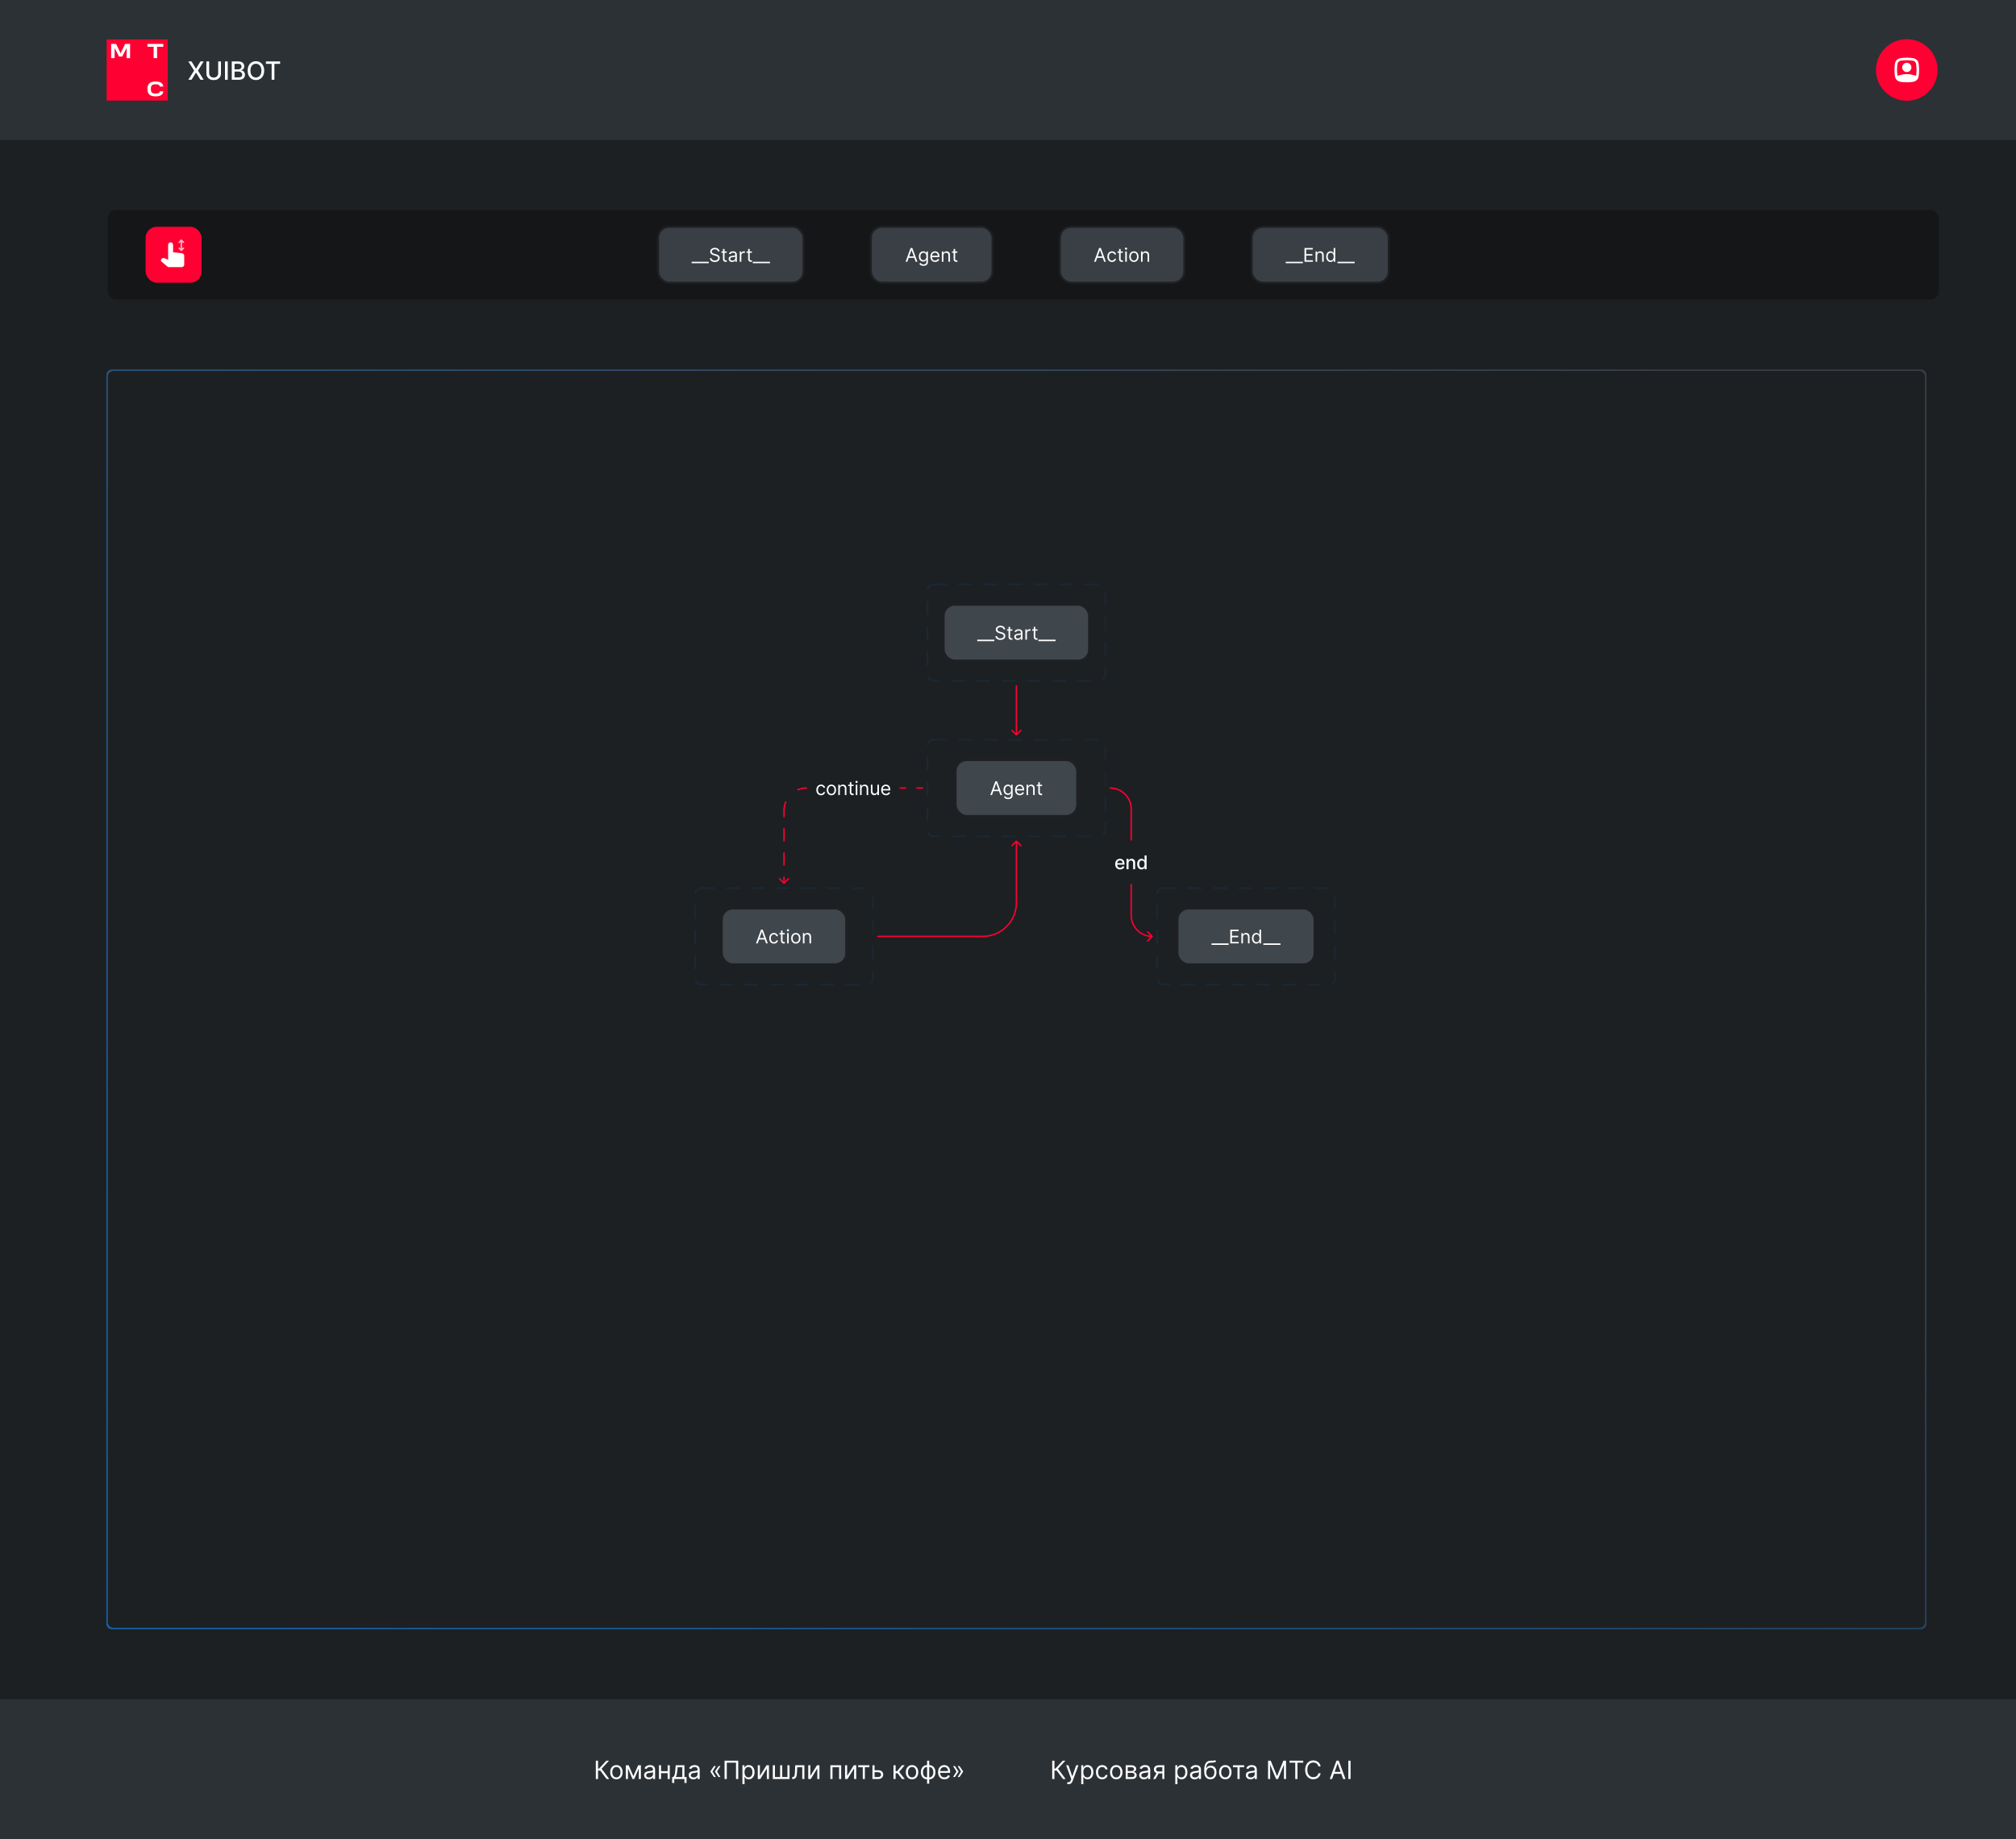 <svg width="1440" height="1314" viewBox="0 0 1440 1314" fill="none" xmlns="http://www.w3.org/2000/svg">
<g clip-path="url(#clip0_1_114)">
<rect width="1440" height="1314" fill="#1D2023"/>
<rect width="720" height="100" transform="translate(0 1214)" fill="#2C3135"/>
<path d="M433.281 1271L428.781 1264.99H427.17V1271H425.585V1257.91H427.17V1263.59H427.861L433.102 1257.91H434.994L429.702 1263.66L435.173 1271H433.281ZM440.285 1271.2C439.399 1271.2 438.621 1270.99 437.952 1270.57C437.287 1270.15 436.768 1269.56 436.393 1268.8C436.022 1268.04 435.836 1267.16 435.836 1266.14C435.836 1265.12 436.022 1264.23 436.393 1263.46C436.768 1262.7 437.287 1262.11 437.952 1261.69C438.621 1261.26 439.399 1261.05 440.285 1261.05C441.172 1261.05 441.947 1261.26 442.612 1261.69C443.281 1262.11 443.801 1262.7 444.172 1263.46C444.547 1264.23 444.734 1265.12 444.734 1266.14C444.734 1267.16 444.547 1268.04 444.172 1268.8C443.801 1269.56 443.281 1270.15 442.612 1270.57C441.947 1270.99 441.172 1271.2 440.285 1271.2ZM440.285 1269.85C440.959 1269.85 441.513 1269.68 441.947 1269.33C442.382 1268.99 442.704 1268.53 442.912 1267.97C443.121 1267.41 443.226 1266.8 443.226 1266.14C443.226 1265.49 443.121 1264.87 442.912 1264.31C442.704 1263.74 442.382 1263.28 441.947 1262.93C441.513 1262.58 440.959 1262.41 440.285 1262.41C439.612 1262.41 439.058 1262.58 438.623 1262.93C438.189 1263.28 437.867 1263.74 437.658 1264.31C437.449 1264.87 437.345 1265.49 437.345 1266.14C437.345 1266.8 437.449 1267.41 437.658 1267.97C437.867 1268.53 438.189 1268.99 438.623 1269.33C439.058 1269.68 439.612 1269.85 440.285 1269.85ZM452.406 1268.95L455.832 1261.18H457.264L453.02 1271H451.793L447.625 1261.18H449.031L452.406 1268.95ZM448.545 1261.18V1271H447.037V1261.18H448.545ZM456.267 1271V1261.18H457.776V1271H456.267ZM463.426 1271.23C462.804 1271.23 462.239 1271.11 461.732 1270.88C461.225 1270.64 460.822 1270.3 460.524 1269.85C460.226 1269.4 460.077 1268.85 460.077 1268.21C460.077 1267.65 460.188 1267.19 460.409 1266.85C460.631 1266.49 460.927 1266.21 461.298 1266.01C461.668 1265.81 462.077 1265.66 462.525 1265.57C462.977 1265.46 463.43 1265.38 463.886 1265.32C464.483 1265.25 464.967 1265.19 465.337 1265.15C465.712 1265.11 465.985 1265.04 466.156 1264.94C466.33 1264.84 466.418 1264.67 466.418 1264.43V1264.38C466.418 1263.75 466.245 1263.26 465.9 1262.91C465.559 1262.56 465.041 1262.38 464.347 1262.38C463.626 1262.38 463.062 1262.54 462.653 1262.86C462.244 1263.17 461.956 1263.51 461.79 1263.87L460.358 1263.36C460.614 1262.76 460.955 1262.29 461.381 1261.96C461.811 1261.62 462.28 1261.39 462.787 1261.26C463.298 1261.12 463.801 1261.05 464.295 1261.05C464.611 1261.05 464.973 1261.09 465.382 1261.17C465.795 1261.24 466.194 1261.39 466.577 1261.62C466.965 1261.85 467.287 1262.2 467.543 1262.66C467.798 1263.13 467.926 1263.75 467.926 1264.53V1271H466.418V1269.67H466.341C466.239 1269.88 466.068 1270.11 465.83 1270.35C465.591 1270.6 465.273 1270.8 464.877 1270.97C464.481 1271.14 463.997 1271.23 463.426 1271.23ZM463.656 1269.88C464.253 1269.88 464.756 1269.76 465.165 1269.52C465.578 1269.29 465.889 1268.99 466.098 1268.62C466.311 1268.25 466.418 1267.86 466.418 1267.45V1266.07C466.354 1266.14 466.213 1266.21 465.996 1266.28C465.783 1266.34 465.536 1266.39 465.254 1266.44C464.977 1266.48 464.707 1266.52 464.442 1266.55C464.183 1266.58 463.972 1266.61 463.81 1266.63C463.418 1266.68 463.051 1266.76 462.71 1266.88C462.374 1266.99 462.101 1267.16 461.892 1267.38C461.688 1267.6 461.585 1267.91 461.585 1268.29C461.585 1268.81 461.779 1269.21 462.167 1269.48C462.559 1269.74 463.055 1269.88 463.656 1269.88ZM477.251 1265.4V1266.81H471.83V1265.4H477.251ZM472.188 1261.18V1271H470.68V1261.18H472.188ZM478.401 1261.18V1271H476.893V1261.18H478.401ZM480.108 1273.81V1269.59H480.926C481.126 1269.38 481.299 1269.16 481.444 1268.92C481.589 1268.67 481.714 1268.39 481.821 1268.05C481.932 1267.72 482.025 1267.31 482.102 1266.83C482.179 1266.34 482.247 1265.75 482.307 1265.07L482.639 1261.18H488.878V1269.59H490.386V1273.81H488.878V1271H481.616V1273.81H480.108ZM482.639 1269.59H487.369V1262.59H484.045L483.79 1265.07C483.683 1266.1 483.551 1266.99 483.393 1267.76C483.236 1268.53 482.984 1269.14 482.639 1269.59ZM495.278 1271.23C494.656 1271.23 494.091 1271.11 493.584 1270.88C493.077 1270.64 492.674 1270.3 492.376 1269.85C492.077 1269.4 491.928 1268.85 491.928 1268.21C491.928 1267.65 492.039 1267.19 492.261 1266.85C492.482 1266.49 492.778 1266.21 493.149 1266.01C493.52 1265.81 493.929 1265.66 494.376 1265.57C494.828 1265.46 495.282 1265.38 495.738 1265.32C496.335 1265.25 496.818 1265.19 497.189 1265.15C497.564 1265.11 497.837 1265.04 498.007 1264.94C498.182 1264.84 498.269 1264.67 498.269 1264.43V1264.38C498.269 1263.75 498.097 1263.26 497.751 1262.91C497.411 1262.56 496.893 1262.38 496.198 1262.38C495.478 1262.38 494.913 1262.54 494.504 1262.86C494.095 1263.17 493.808 1263.51 493.641 1263.87L492.21 1263.36C492.465 1262.76 492.806 1262.29 493.232 1261.96C493.663 1261.62 494.131 1261.39 494.638 1261.26C495.15 1261.12 495.653 1261.05 496.147 1261.05C496.462 1261.05 496.825 1261.09 497.234 1261.17C497.647 1261.24 498.045 1261.39 498.429 1261.62C498.817 1261.85 499.138 1262.2 499.394 1262.66C499.65 1263.13 499.778 1263.75 499.778 1264.53V1271H498.269V1269.67H498.192C498.09 1269.88 497.92 1270.11 497.681 1270.35C497.442 1270.6 497.125 1270.8 496.729 1270.97C496.332 1271.14 495.849 1271.23 495.278 1271.23ZM495.508 1269.88C496.104 1269.88 496.607 1269.76 497.016 1269.52C497.43 1269.29 497.741 1268.99 497.95 1268.62C498.163 1268.25 498.269 1267.86 498.269 1267.45V1266.07C498.205 1266.14 498.065 1266.21 497.847 1266.28C497.634 1266.34 497.387 1266.39 497.106 1266.44C496.829 1266.48 496.558 1266.52 496.294 1266.55C496.034 1266.58 495.823 1266.61 495.661 1266.63C495.269 1266.68 494.903 1266.76 494.562 1266.88C494.225 1266.99 493.952 1267.16 493.744 1267.38C493.539 1267.6 493.437 1267.91 493.437 1268.29C493.437 1268.81 493.631 1269.21 494.018 1269.48C494.411 1269.74 494.907 1269.88 495.508 1269.88ZM511.327 1269.59H509.997L507.415 1265.76V1265.63H508.872L511.327 1269.59ZM511.327 1261.74L508.872 1265.71H507.415V1265.58L509.997 1261.74H511.327ZM514.599 1269.59H513.27L510.687 1265.76V1265.63H512.145L514.599 1269.59ZM514.599 1261.74L512.145 1265.71H510.687V1265.58L513.27 1261.74H514.599ZM527.311 1257.91V1271H525.726V1259.32H519.13V1271H517.544V1257.91H527.311ZM530.305 1274.68V1261.18H531.762V1262.74H531.941C532.052 1262.57 532.205 1262.35 532.401 1262.09C532.601 1261.82 532.887 1261.58 533.258 1261.37C533.633 1261.16 534.14 1261.05 534.779 1261.05C535.606 1261.05 536.334 1261.26 536.965 1261.67C537.596 1262.09 538.088 1262.67 538.442 1263.43C538.795 1264.19 538.972 1265.09 538.972 1266.12C538.972 1267.16 538.795 1268.06 538.442 1268.82C538.088 1269.58 537.598 1270.17 536.971 1270.58C536.345 1271 535.623 1271.2 534.805 1271.2C534.174 1271.2 533.669 1271.1 533.29 1270.89C532.91 1270.68 532.618 1270.44 532.414 1270.17C532.209 1269.9 532.052 1269.67 531.941 1269.49H531.813V1274.68H530.305ZM531.787 1266.09C531.787 1266.83 531.896 1267.49 532.113 1268.05C532.331 1268.62 532.648 1269.06 533.066 1269.38C533.483 1269.69 533.995 1269.85 534.6 1269.85C535.231 1269.85 535.757 1269.68 536.179 1269.35C536.605 1269.01 536.925 1268.56 537.138 1268C537.355 1267.42 537.464 1266.79 537.464 1266.09C537.464 1265.4 537.357 1264.78 537.144 1264.22C536.935 1263.67 536.618 1263.23 536.192 1262.9C535.77 1262.57 535.239 1262.41 534.6 1262.41C533.986 1262.41 533.471 1262.56 533.053 1262.88C532.635 1263.18 532.32 1263.61 532.107 1264.17C531.894 1264.72 531.787 1265.36 531.787 1266.09ZM542.782 1268.78L547.512 1261.18H549.251V1271H547.742V1263.41L543.037 1271H541.273V1261.18H542.782V1268.78ZM552.013 1261.18H553.522V1269.59H557.229V1261.18H558.738V1269.59H562.445V1261.18H563.954V1271H552.013V1261.18ZM565.839 1271V1269.59H566.197C566.491 1269.59 566.737 1269.54 566.933 1269.42C567.129 1269.3 567.286 1269.1 567.406 1268.8C567.529 1268.5 567.623 1268.09 567.687 1267.56C567.755 1267.03 567.804 1266.35 567.834 1265.53L568.013 1261.18H574.558V1271H573.05V1262.59H569.445L569.291 1266.09C569.257 1266.9 569.185 1267.61 569.074 1268.22C568.967 1268.83 568.803 1269.34 568.582 1269.75C568.364 1270.17 568.075 1270.48 567.712 1270.69C567.35 1270.9 566.896 1271 566.351 1271H565.839ZM578.835 1268.78L583.565 1261.18H585.303V1271H583.795V1263.41L579.09 1271H577.326V1261.18H578.835V1268.78ZM593.129 1271V1261.18H600.85V1271H599.342V1262.59H594.637V1271H593.129ZM605.114 1268.78L609.844 1261.18H611.583V1271H610.074V1263.41L605.369 1271H603.605V1261.18H605.114V1268.78ZM613.01 1262.59V1261.18H620.987V1262.59H617.765V1271H616.257V1262.59H613.01ZM624.491 1264.74H627.304C628.454 1264.74 629.334 1265.03 629.944 1265.61C630.553 1266.2 630.858 1266.93 630.858 1267.83C630.858 1268.42 630.721 1268.95 630.449 1269.43C630.176 1269.91 629.775 1270.29 629.247 1270.58C628.719 1270.86 628.071 1271 627.304 1271H623.187V1261.18H624.696V1269.59H627.304C627.9 1269.59 628.39 1269.44 628.774 1269.12C629.157 1268.81 629.349 1268.4 629.349 1267.91C629.349 1267.39 629.157 1266.96 628.774 1266.63C628.39 1266.31 627.9 1266.14 627.304 1266.14H624.491V1264.74ZM638.217 1271V1261.18H639.725V1265.45H640.722L644.251 1261.18H646.194L642.231 1265.91L646.245 1271H644.302L641.08 1266.86H639.725V1271H638.217ZM651.469 1271.2C650.583 1271.2 649.805 1270.99 649.136 1270.57C648.471 1270.15 647.951 1269.56 647.576 1268.8C647.205 1268.04 647.02 1267.16 647.02 1266.14C647.02 1265.12 647.205 1264.23 647.576 1263.46C647.951 1262.7 648.471 1262.11 649.136 1261.69C649.805 1261.26 650.583 1261.05 651.469 1261.05C652.355 1261.05 653.131 1261.26 653.796 1261.69C654.465 1262.11 654.985 1262.7 655.355 1263.46C655.73 1264.23 655.918 1265.12 655.918 1266.14C655.918 1267.16 655.73 1268.04 655.355 1268.8C654.985 1269.56 654.465 1270.15 653.796 1270.57C653.131 1270.99 652.355 1271.2 651.469 1271.2ZM651.469 1269.85C652.142 1269.85 652.696 1269.68 653.131 1269.33C653.566 1268.99 653.887 1268.53 654.096 1267.97C654.305 1267.41 654.409 1266.8 654.409 1266.14C654.409 1265.49 654.305 1264.87 654.096 1264.31C653.887 1263.74 653.566 1263.28 653.131 1262.93C652.696 1262.58 652.142 1262.41 651.469 1262.41C650.796 1262.41 650.242 1262.58 649.807 1262.93C649.372 1263.28 649.051 1263.74 648.842 1264.31C648.633 1264.87 648.529 1265.49 648.529 1266.14C648.529 1266.8 648.633 1267.41 648.842 1267.97C649.051 1268.53 649.372 1268.99 649.807 1269.33C650.242 1269.68 650.796 1269.85 651.469 1269.85ZM662.209 1274.35V1257.91H663.718V1274.35H662.209ZM662.209 1271.2C661.544 1271.2 660.939 1271.09 660.394 1270.85C659.848 1270.6 659.38 1270.26 658.988 1269.82C658.596 1269.37 658.293 1268.84 658.08 1268.21C657.867 1267.59 657.76 1266.9 657.76 1266.14C657.76 1265.37 657.867 1264.68 658.08 1264.06C658.293 1263.43 658.596 1262.89 658.988 1262.45C659.38 1262 659.848 1261.66 660.394 1261.42C660.939 1261.18 661.544 1261.05 662.209 1261.05H662.669V1271.2H662.209ZM662.209 1269.85H662.465V1262.41H662.209C661.706 1262.41 661.27 1262.51 660.899 1262.72C660.528 1262.92 660.221 1263.19 659.978 1263.54C659.74 1263.89 659.561 1264.28 659.441 1264.73C659.326 1265.18 659.269 1265.65 659.269 1266.14C659.269 1266.8 659.373 1267.41 659.582 1267.97C659.791 1268.53 660.113 1268.99 660.547 1269.33C660.982 1269.68 661.536 1269.85 662.209 1269.85ZM663.718 1271.2H663.257V1261.05H663.718C664.382 1261.05 664.988 1261.18 665.533 1261.42C666.078 1261.66 666.547 1262 666.939 1262.45C667.331 1262.89 667.634 1263.43 667.847 1264.06C668.06 1264.68 668.167 1265.37 668.167 1266.14C668.167 1266.9 668.06 1267.59 667.847 1268.21C667.634 1268.84 667.331 1269.37 666.939 1269.82C666.547 1270.26 666.078 1270.6 665.533 1270.85C664.988 1271.09 664.382 1271.2 663.718 1271.2ZM663.718 1269.85C664.225 1269.85 664.662 1269.75 665.028 1269.56C665.399 1269.36 665.703 1269.08 665.942 1268.74C666.185 1268.39 666.364 1267.99 666.479 1267.55C666.598 1267.1 666.658 1266.63 666.658 1266.14C666.658 1265.49 666.554 1264.87 666.345 1264.31C666.136 1263.74 665.814 1263.28 665.38 1262.93C664.945 1262.58 664.391 1262.41 663.718 1262.41H663.462V1269.85H663.718ZM674.589 1271.2C673.643 1271.2 672.827 1271 672.141 1270.58C671.459 1270.16 670.933 1269.57 670.562 1268.81C670.195 1268.06 670.012 1267.17 670.012 1266.17C670.012 1265.16 670.195 1264.28 670.562 1263.51C670.933 1262.74 671.448 1262.14 672.109 1261.71C672.774 1261.27 673.549 1261.05 674.436 1261.05C674.947 1261.05 675.452 1261.14 675.95 1261.31C676.449 1261.48 676.903 1261.76 677.312 1262.14C677.721 1262.52 678.047 1263.02 678.29 1263.65C678.533 1264.28 678.654 1265.05 678.654 1265.96V1266.6H671.086V1265.3H677.12C677.12 1264.74 677.009 1264.25 676.788 1263.82C676.57 1263.38 676.259 1263.04 675.855 1262.79C675.454 1262.53 674.981 1262.41 674.436 1262.41C673.835 1262.41 673.315 1262.56 672.876 1262.86C672.441 1263.15 672.107 1263.53 671.872 1264.01C671.638 1264.48 671.521 1264.99 671.521 1265.53V1266.4C671.521 1267.14 671.649 1267.77 671.904 1268.28C672.164 1268.79 672.524 1269.18 672.985 1269.45C673.445 1269.72 673.98 1269.85 674.589 1269.85C674.985 1269.85 675.343 1269.79 675.663 1269.68C675.987 1269.57 676.266 1269.4 676.5 1269.17C676.735 1268.94 676.916 1268.66 677.044 1268.32L678.501 1268.72C678.347 1269.22 678.09 1269.65 677.727 1270.03C677.365 1270.4 676.918 1270.69 676.385 1270.9C675.852 1271.1 675.254 1271.2 674.589 1271.2ZM680.77 1269.59L683.225 1265.63H684.682V1265.76L682.1 1269.59H680.77ZM680.77 1261.74H682.1L684.682 1265.58V1265.71H683.225L680.77 1261.74ZM684.043 1269.59L686.497 1265.63H687.955V1265.76L685.372 1269.59H684.043ZM684.043 1261.74H685.372L687.955 1265.58V1265.71H686.497L684.043 1261.74Z" fill="white"/>
<rect width="720" height="100" transform="translate(720 1214)" fill="#2C3135"/>
<path d="M759.281 1271L754.781 1264.99H753.17V1271H751.585V1257.91H753.17V1263.59H753.861L759.102 1257.91H760.994L755.702 1263.66L761.173 1271H759.281ZM763.268 1274.68C763.013 1274.68 762.785 1274.66 762.584 1274.62C762.384 1274.58 762.246 1274.54 762.169 1274.5L762.552 1273.17C762.919 1273.27 763.243 1273.3 763.524 1273.28C763.805 1273.25 764.055 1273.12 764.272 1272.9C764.493 1272.68 764.696 1272.32 764.879 1271.82L765.16 1271.05L761.53 1261.18H763.166L765.876 1269.01H765.979L768.689 1261.18H770.325L766.157 1272.43C765.97 1272.94 765.738 1273.36 765.461 1273.69C765.184 1274.03 764.862 1274.28 764.496 1274.44C764.133 1274.6 763.724 1274.68 763.268 1274.68ZM772.316 1274.68V1261.18H773.774V1262.74H773.953C774.063 1262.57 774.217 1262.35 774.413 1262.09C774.613 1261.82 774.899 1261.58 775.269 1261.37C775.644 1261.16 776.151 1261.05 776.791 1261.05C777.617 1261.05 778.346 1261.26 778.977 1261.67C779.607 1262.09 780.1 1262.67 780.453 1263.43C780.807 1264.19 780.984 1265.09 780.984 1266.12C780.984 1267.16 780.807 1268.06 780.453 1268.82C780.1 1269.58 779.61 1270.17 778.983 1270.58C778.357 1271 777.634 1271.2 776.816 1271.2C776.186 1271.2 775.681 1271.1 775.301 1270.89C774.922 1270.68 774.63 1270.44 774.426 1270.17C774.221 1269.9 774.063 1269.67 773.953 1269.49H773.825V1274.68H772.316ZM773.799 1266.09C773.799 1266.83 773.908 1267.49 774.125 1268.05C774.343 1268.62 774.66 1269.06 775.078 1269.38C775.495 1269.69 776.007 1269.85 776.612 1269.85C777.242 1269.85 777.769 1269.68 778.191 1269.35C778.617 1269.01 778.936 1268.56 779.149 1268C779.367 1267.42 779.475 1266.79 779.475 1266.09C779.475 1265.4 779.369 1264.78 779.156 1264.22C778.947 1263.67 778.629 1263.23 778.203 1262.9C777.781 1262.57 777.251 1262.41 776.612 1262.41C775.998 1262.41 775.482 1262.56 775.065 1262.88C774.647 1263.18 774.332 1263.61 774.119 1264.17C773.906 1264.72 773.799 1265.36 773.799 1266.09ZM787.274 1271.2C786.353 1271.2 785.561 1270.99 784.896 1270.55C784.231 1270.12 783.72 1269.52 783.362 1268.76C783.004 1267.99 782.825 1267.12 782.825 1266.14C782.825 1265.14 783.008 1264.26 783.374 1263.5C783.745 1262.74 784.261 1262.14 784.921 1261.71C785.586 1261.27 786.362 1261.05 787.248 1261.05C787.938 1261.05 788.561 1261.18 789.115 1261.44C789.669 1261.69 790.122 1262.05 790.476 1262.51C790.83 1262.97 791.049 1263.51 791.134 1264.12H789.626C789.511 1263.67 789.255 1263.28 788.859 1262.93C788.467 1262.58 787.938 1262.41 787.274 1262.41C786.686 1262.41 786.17 1262.56 785.727 1262.87C785.288 1263.17 784.945 1263.6 784.698 1264.15C784.455 1264.7 784.333 1265.35 784.333 1266.09C784.333 1266.85 784.453 1267.51 784.691 1268.07C784.934 1268.63 785.275 1269.07 785.714 1269.38C786.157 1269.69 786.677 1269.85 787.274 1269.85C787.666 1269.85 788.021 1269.78 788.341 1269.64C788.661 1269.51 788.931 1269.31 789.153 1269.06C789.374 1268.8 789.532 1268.49 789.626 1268.14H791.134C791.049 1268.72 790.838 1269.24 790.502 1269.7C790.169 1270.16 789.728 1270.53 789.178 1270.8C788.633 1271.07 787.998 1271.2 787.274 1271.2ZM797.328 1271.2C796.442 1271.2 795.664 1270.99 794.995 1270.57C794.33 1270.15 793.811 1269.56 793.436 1268.8C793.065 1268.04 792.879 1267.16 792.879 1266.14C792.879 1265.12 793.065 1264.23 793.436 1263.46C793.811 1262.7 794.33 1262.11 794.995 1261.69C795.664 1261.26 796.442 1261.05 797.328 1261.05C798.215 1261.05 798.99 1261.26 799.655 1261.69C800.324 1262.11 800.844 1262.7 801.215 1263.46C801.59 1264.23 801.777 1265.12 801.777 1266.14C801.777 1267.16 801.59 1268.04 801.215 1268.8C800.844 1269.56 800.324 1270.15 799.655 1270.57C798.99 1270.99 798.215 1271.2 797.328 1271.2ZM797.328 1269.85C798.002 1269.85 798.556 1269.68 798.99 1269.33C799.425 1268.99 799.747 1268.53 799.955 1267.97C800.164 1267.41 800.269 1266.8 800.269 1266.14C800.269 1265.49 800.164 1264.87 799.955 1264.31C799.747 1263.74 799.425 1263.28 798.99 1262.93C798.556 1262.58 798.002 1262.41 797.328 1262.41C796.655 1262.41 796.101 1262.58 795.666 1262.93C795.232 1263.28 794.91 1263.74 794.701 1264.31C794.492 1264.87 794.388 1265.49 794.388 1266.14C794.388 1266.8 794.492 1267.41 794.701 1267.97C794.91 1268.53 795.232 1268.99 795.666 1269.33C796.101 1269.68 796.655 1269.85 797.328 1269.85ZM804.08 1271V1261.18H808.094C809.151 1261.18 809.99 1261.42 810.613 1261.9C811.235 1262.38 811.546 1263.01 811.546 1263.79C811.546 1264.39 811.369 1264.85 811.015 1265.18C810.662 1265.5 810.208 1265.72 809.654 1265.84C810.016 1265.89 810.368 1266.01 810.708 1266.22C811.054 1266.42 811.339 1266.7 811.565 1267.06C811.791 1267.42 811.904 1267.85 811.904 1268.37C811.904 1268.87 811.776 1269.32 811.52 1269.72C811.265 1270.11 810.898 1270.42 810.421 1270.65C809.944 1270.88 809.373 1271 808.708 1271H804.08ZM805.512 1269.62H808.708C809.228 1269.62 809.635 1269.5 809.929 1269.25C810.223 1269 810.37 1268.66 810.37 1268.24C810.37 1267.73 810.223 1267.33 809.929 1267.04C809.635 1266.75 809.228 1266.6 808.708 1266.6H805.512V1269.62ZM805.512 1265.3H808.094C808.499 1265.3 808.846 1265.24 809.136 1265.13C809.426 1265.02 809.647 1264.86 809.801 1264.65C809.958 1264.43 810.037 1264.18 810.037 1263.89C810.037 1263.48 809.865 1263.15 809.52 1262.92C809.174 1262.68 808.699 1262.56 808.094 1262.56H805.512V1265.3ZM817.077 1271.23C816.454 1271.23 815.89 1271.11 815.383 1270.88C814.876 1270.64 814.473 1270.3 814.175 1269.85C813.876 1269.4 813.727 1268.85 813.727 1268.21C813.727 1267.65 813.838 1267.19 814.059 1266.85C814.281 1266.49 814.577 1266.21 814.948 1266.01C815.319 1265.81 815.728 1265.66 816.175 1265.57C816.627 1265.46 817.081 1265.38 817.537 1265.32C818.133 1265.25 818.617 1265.19 818.988 1265.15C819.363 1265.11 819.635 1265.04 819.806 1264.94C819.981 1264.84 820.068 1264.67 820.068 1264.43V1264.38C820.068 1263.75 819.895 1263.26 819.55 1262.91C819.209 1262.56 818.692 1262.38 817.997 1262.38C817.277 1262.38 816.712 1262.54 816.303 1262.86C815.894 1263.17 815.606 1263.51 815.44 1263.87L814.008 1263.36C814.264 1262.76 814.605 1262.29 815.031 1261.96C815.461 1261.62 815.93 1261.39 816.437 1261.26C816.949 1261.12 817.452 1261.05 817.946 1261.05C818.261 1261.05 818.623 1261.09 819.032 1261.17C819.446 1261.24 819.844 1261.39 820.228 1261.62C820.616 1261.85 820.937 1262.2 821.193 1262.66C821.449 1263.13 821.577 1263.75 821.577 1264.53V1271H820.068V1269.67H819.991C819.889 1269.88 819.719 1270.11 819.48 1270.35C819.241 1270.6 818.924 1270.8 818.528 1270.97C818.131 1271.14 817.648 1271.23 817.077 1271.23ZM817.307 1269.88C817.903 1269.88 818.406 1269.76 818.815 1269.52C819.229 1269.29 819.54 1268.99 819.748 1268.62C819.961 1268.25 820.068 1267.86 820.068 1267.45V1266.07C820.004 1266.14 819.863 1266.21 819.646 1266.28C819.433 1266.34 819.186 1266.39 818.905 1266.44C818.628 1266.48 818.357 1266.52 818.093 1266.55C817.833 1266.58 817.622 1266.61 817.46 1266.63C817.068 1266.68 816.702 1266.76 816.361 1266.88C816.024 1266.99 815.751 1267.16 815.542 1267.38C815.338 1267.6 815.236 1267.91 815.236 1268.29C815.236 1268.81 815.43 1269.21 815.817 1269.48C816.209 1269.74 816.706 1269.88 817.307 1269.88ZM830.236 1271V1262.56H827.628C827.04 1262.56 826.578 1262.7 826.241 1262.97C825.904 1263.24 825.736 1263.62 825.736 1264.1C825.736 1264.57 825.887 1264.93 826.19 1265.2C826.497 1265.47 826.917 1265.61 827.449 1265.61H830.62V1267.01H827.449C826.784 1267.01 826.211 1266.89 825.73 1266.66C825.248 1266.43 824.877 1266.09 824.618 1265.66C824.358 1265.22 824.228 1264.7 824.228 1264.1C824.228 1263.49 824.364 1262.97 824.637 1262.54C824.909 1262.1 825.299 1261.77 825.806 1261.53C826.318 1261.3 826.925 1261.18 827.628 1261.18H831.668V1271H830.236ZM823.691 1271L826.478 1266.12H828.114L825.327 1271H823.691ZM839.5 1274.68V1261.18H840.957V1262.74H841.136C841.247 1262.57 841.4 1262.35 841.596 1262.09C841.797 1261.82 842.082 1261.58 842.453 1261.37C842.828 1261.16 843.335 1261.05 843.974 1261.05C844.801 1261.05 845.53 1261.26 846.16 1261.67C846.791 1262.09 847.283 1262.67 847.637 1263.43C847.991 1264.19 848.167 1265.09 848.167 1266.12C848.167 1267.16 847.991 1268.06 847.637 1268.82C847.283 1269.58 846.793 1270.17 846.167 1270.58C845.54 1271 844.818 1271.2 844 1271.2C843.369 1271.2 842.864 1271.1 842.485 1270.89C842.106 1270.68 841.814 1270.44 841.609 1270.17C841.405 1269.9 841.247 1269.67 841.136 1269.49H841.008V1274.68H839.5ZM840.983 1266.09C840.983 1266.83 841.091 1267.49 841.309 1268.05C841.526 1268.62 841.844 1269.06 842.261 1269.38C842.679 1269.69 843.19 1269.85 843.795 1269.85C844.426 1269.85 844.952 1269.68 845.374 1269.35C845.8 1269.01 846.12 1268.56 846.333 1268C846.55 1267.42 846.659 1266.79 846.659 1266.09C846.659 1265.4 846.552 1264.78 846.339 1264.22C846.131 1263.67 845.813 1263.23 845.387 1262.9C844.965 1262.57 844.434 1262.41 843.795 1262.41C843.182 1262.41 842.666 1262.56 842.248 1262.88C841.831 1263.18 841.515 1263.61 841.302 1264.17C841.089 1264.72 840.983 1265.36 840.983 1266.09ZM853.358 1271.23C852.736 1271.23 852.171 1271.11 851.664 1270.88C851.157 1270.64 850.754 1270.3 850.456 1269.85C850.157 1269.4 850.008 1268.85 850.008 1268.21C850.008 1267.65 850.119 1267.19 850.341 1266.85C850.562 1266.49 850.858 1266.21 851.229 1266.01C851.6 1265.81 852.009 1265.66 852.456 1265.57C852.908 1265.46 853.362 1265.38 853.818 1265.32C854.415 1265.25 854.898 1265.19 855.269 1265.15C855.644 1265.11 855.917 1265.04 856.087 1264.94C856.262 1264.84 856.349 1264.67 856.349 1264.43V1264.38C856.349 1263.75 856.177 1263.26 855.831 1262.91C855.491 1262.56 854.973 1262.38 854.278 1262.38C853.558 1262.38 852.993 1262.54 852.584 1262.86C852.175 1263.17 851.888 1263.51 851.721 1263.87L850.29 1263.36C850.545 1262.76 850.886 1262.29 851.312 1261.96C851.743 1261.62 852.211 1261.39 852.719 1261.26C853.23 1261.12 853.733 1261.05 854.227 1261.05C854.542 1261.05 854.905 1261.09 855.314 1261.17C855.727 1261.24 856.126 1261.39 856.509 1261.62C856.897 1261.85 857.219 1262.2 857.474 1262.66C857.73 1263.13 857.858 1263.75 857.858 1264.53V1271H856.349V1269.67H856.273C856.17 1269.88 856 1270.11 855.761 1270.35C855.523 1270.6 855.205 1270.8 854.809 1270.97C854.412 1271.14 853.929 1271.23 853.358 1271.23ZM853.588 1269.88C854.184 1269.88 854.687 1269.76 855.096 1269.52C855.51 1269.29 855.821 1268.99 856.03 1268.62C856.243 1268.25 856.349 1267.86 856.349 1267.45V1266.07C856.285 1266.14 856.145 1266.21 855.927 1266.28C855.714 1266.34 855.467 1266.39 855.186 1266.44C854.909 1266.48 854.638 1266.52 854.374 1266.55C854.114 1266.58 853.903 1266.61 853.741 1266.63C853.349 1266.68 852.983 1266.76 852.642 1266.88C852.305 1266.99 852.032 1267.16 851.824 1267.38C851.619 1267.6 851.517 1267.91 851.517 1268.29C851.517 1268.81 851.711 1269.21 852.099 1269.48C852.491 1269.74 852.987 1269.88 853.588 1269.88ZM867.898 1257.5L868.665 1258.42C868.367 1258.71 868.022 1258.91 867.63 1259.03C867.238 1259.14 866.794 1259.21 866.3 1259.24C865.806 1259.26 865.256 1259.29 864.651 1259.32C863.969 1259.34 863.404 1259.51 862.957 1259.81C862.51 1260.12 862.164 1260.56 861.922 1261.14C861.679 1261.72 861.523 1262.43 861.455 1263.28H861.583C861.915 1262.66 862.375 1262.21 862.963 1261.92C863.551 1261.63 864.182 1261.49 864.855 1261.49C865.623 1261.49 866.313 1261.67 866.926 1262.03C867.54 1262.38 868.026 1262.91 868.384 1263.62C868.742 1264.32 868.921 1265.19 868.921 1266.22C868.921 1267.25 868.738 1268.13 868.371 1268.88C868.009 1269.62 867.5 1270.2 866.843 1270.6C866.191 1271 865.426 1271.2 864.549 1271.2C863.671 1271.2 862.902 1271 862.241 1270.58C861.581 1270.17 861.067 1269.55 860.701 1268.73C860.334 1267.91 860.151 1266.89 860.151 1265.68V1264.63C860.151 1262.45 860.522 1260.79 861.263 1259.66C862.009 1258.53 863.13 1257.95 864.625 1257.91C865.154 1257.89 865.625 1257.89 866.038 1257.9C866.451 1257.9 866.811 1257.89 867.118 1257.84C867.425 1257.79 867.685 1257.68 867.898 1257.5ZM864.549 1269.85C865.141 1269.85 865.65 1269.7 866.076 1269.4C866.507 1269.1 866.837 1268.68 867.067 1268.14C867.297 1267.6 867.412 1266.96 867.412 1266.22C867.412 1265.5 867.295 1264.89 867.061 1264.39C866.831 1263.89 866.5 1263.5 866.07 1263.24C865.64 1262.98 865.124 1262.84 864.523 1262.84C864.084 1262.84 863.69 1262.92 863.341 1263.07C862.991 1263.22 862.693 1263.44 862.446 1263.73C862.199 1264.02 862.007 1264.37 861.87 1264.79C861.738 1265.2 861.668 1265.68 861.659 1266.22C861.659 1267.32 861.917 1268.2 862.433 1268.86C862.949 1269.52 863.654 1269.85 864.549 1269.85ZM875.217 1271.2C874.331 1271.2 873.553 1270.99 872.884 1270.57C872.219 1270.15 871.699 1269.56 871.324 1268.8C870.953 1268.04 870.768 1267.16 870.768 1266.14C870.768 1265.12 870.953 1264.23 871.324 1263.46C871.699 1262.7 872.219 1262.11 872.884 1261.69C873.553 1261.26 874.331 1261.05 875.217 1261.05C876.103 1261.05 876.879 1261.26 877.544 1261.69C878.213 1262.11 878.733 1262.7 879.103 1263.46C879.478 1264.23 879.666 1265.12 879.666 1266.14C879.666 1267.16 879.478 1268.04 879.103 1268.8C878.733 1269.56 878.213 1270.15 877.544 1270.57C876.879 1270.99 876.103 1271.2 875.217 1271.2ZM875.217 1269.85C875.89 1269.85 876.444 1269.68 876.879 1269.33C877.314 1268.99 877.635 1268.53 877.844 1267.97C878.053 1267.41 878.157 1266.8 878.157 1266.14C878.157 1265.49 878.053 1264.87 877.844 1264.31C877.635 1263.74 877.314 1263.28 876.879 1262.93C876.444 1262.58 875.89 1262.41 875.217 1262.41C874.544 1262.41 873.99 1262.58 873.555 1262.93C873.12 1263.28 872.799 1263.74 872.59 1264.31C872.381 1264.87 872.277 1265.49 872.277 1266.14C872.277 1266.8 872.381 1267.41 872.59 1267.97C872.799 1268.53 873.12 1268.99 873.555 1269.33C873.99 1269.68 874.544 1269.85 875.217 1269.85ZM880.685 1262.59V1261.18H888.663V1262.59H885.441V1271H883.933V1262.59H880.685ZM893.243 1271.23C892.62 1271.23 892.056 1271.11 891.549 1270.88C891.042 1270.64 890.639 1270.3 890.341 1269.85C890.042 1269.4 889.893 1268.85 889.893 1268.21C889.893 1267.65 890.004 1267.19 890.225 1266.85C890.447 1266.49 890.743 1266.21 891.114 1266.01C891.485 1265.81 891.894 1265.66 892.341 1265.57C892.793 1265.46 893.247 1265.38 893.703 1265.32C894.299 1265.25 894.783 1265.19 895.154 1265.15C895.529 1265.11 895.801 1265.04 895.972 1264.94C896.147 1264.84 896.234 1264.67 896.234 1264.43V1264.38C896.234 1263.75 896.061 1263.26 895.716 1262.91C895.375 1262.56 894.858 1262.38 894.163 1262.38C893.443 1262.38 892.878 1262.54 892.469 1262.86C892.06 1263.17 891.772 1263.51 891.606 1263.87L890.174 1263.36C890.43 1262.76 890.771 1262.29 891.197 1261.96C891.627 1261.62 892.096 1261.39 892.603 1261.26C893.115 1261.12 893.618 1261.05 894.112 1261.05C894.427 1261.05 894.789 1261.09 895.199 1261.17C895.612 1261.24 896.01 1261.39 896.394 1261.62C896.782 1261.85 897.103 1262.2 897.359 1262.66C897.615 1263.13 897.743 1263.75 897.743 1264.53V1271H896.234V1269.67H896.157C896.055 1269.88 895.885 1270.11 895.646 1270.35C895.407 1270.6 895.09 1270.8 894.694 1270.97C894.297 1271.14 893.814 1271.23 893.243 1271.23ZM893.473 1269.88C894.069 1269.88 894.572 1269.76 894.981 1269.52C895.395 1269.29 895.706 1268.99 895.914 1268.62C896.127 1268.25 896.234 1267.86 896.234 1267.45V1266.07C896.17 1266.14 896.029 1266.21 895.812 1266.28C895.599 1266.34 895.352 1266.39 895.071 1266.44C894.794 1266.48 894.523 1266.52 894.259 1266.55C893.999 1266.58 893.788 1266.61 893.626 1266.63C893.234 1266.68 892.868 1266.76 892.527 1266.88C892.19 1266.99 891.917 1267.16 891.708 1267.38C891.504 1267.6 891.402 1267.91 891.402 1268.29C891.402 1268.81 891.596 1269.21 891.983 1269.48C892.375 1269.74 892.872 1269.88 893.473 1269.88ZM905.763 1257.91H907.655L912.104 1268.78H912.257L916.706 1257.91H918.598V1271H917.115V1261.05H916.987L912.896 1271H911.465L907.374 1261.05H907.246V1271H905.763V1257.91ZM921.061 1259.32V1257.91H930.879V1259.32H926.762V1271H925.177V1259.32H921.061ZM943.315 1262H941.729C941.636 1261.54 941.472 1261.14 941.237 1260.8C941.007 1260.45 940.726 1260.16 940.393 1259.93C940.065 1259.69 939.701 1259.51 939.3 1259.39C938.9 1259.27 938.482 1259.21 938.048 1259.21C937.255 1259.21 936.537 1259.41 935.893 1259.81C935.254 1260.21 934.745 1260.8 934.366 1261.58C933.991 1262.36 933.803 1263.32 933.803 1264.45C933.803 1265.59 933.991 1266.54 934.366 1267.32C934.745 1268.1 935.254 1268.69 935.893 1269.1C936.537 1269.5 937.255 1269.7 938.048 1269.7C938.482 1269.7 938.9 1269.64 939.3 1269.52C939.701 1269.4 940.065 1269.22 940.393 1268.99C940.726 1268.75 941.007 1268.46 941.237 1268.11C941.472 1267.76 941.636 1267.36 941.729 1266.91H943.315C943.195 1267.58 942.978 1268.18 942.663 1268.71C942.347 1269.23 941.955 1269.68 941.487 1270.05C941.018 1270.42 940.491 1270.7 939.908 1270.89C939.328 1271.08 938.708 1271.18 938.048 1271.18C936.931 1271.18 935.938 1270.91 935.069 1270.36C934.2 1269.82 933.516 1269.04 933.017 1268.03C932.518 1267.03 932.269 1265.84 932.269 1264.45C932.269 1263.07 932.518 1261.88 933.017 1260.88C933.516 1259.87 934.2 1259.09 935.069 1258.55C935.938 1258 936.931 1257.73 938.048 1257.73C938.708 1257.73 939.328 1257.83 939.908 1258.02C940.491 1258.21 941.018 1258.49 941.487 1258.86C941.955 1259.23 942.347 1259.68 942.663 1260.2C942.978 1260.73 943.195 1261.33 943.315 1262ZM951.476 1271H949.814L954.621 1257.91H956.257L961.064 1271H959.402L955.49 1259.98H955.388L951.476 1271ZM952.089 1265.89H958.788V1267.29H952.089V1265.89ZM964.688 1257.91V1271H963.103V1257.91H964.688Z" fill="white"/>
<rect width="1440" height="100" fill="#2C3135"/>
<path d="M136.812 43.909L139.945 49.029H140.047L143.179 43.909H145.467L141.389 50.455L145.493 57H143.192L140.047 51.95H139.945L136.8 57H134.499L138.673 50.455L134.524 43.909H136.812ZM155.845 43.909H157.826V52.519C157.826 53.435 157.611 54.247 157.181 54.955C156.75 55.658 156.145 56.212 155.365 56.617C154.586 57.017 153.672 57.217 152.623 57.217C151.579 57.217 150.667 57.017 149.887 56.617C149.108 56.212 148.502 55.658 148.072 54.955C147.642 54.247 147.426 53.435 147.426 52.519V43.909H149.402V52.359C149.402 52.952 149.532 53.478 149.792 53.938C150.056 54.398 150.429 54.761 150.91 55.025C151.392 55.285 151.963 55.415 152.623 55.415C153.288 55.415 153.861 55.285 154.343 55.025C154.828 54.761 155.199 54.398 155.455 53.938C155.715 53.478 155.845 52.952 155.845 52.359V43.909ZM162.673 43.909V57H160.698V43.909H162.673ZM165.55 57V43.909H170.344C171.273 43.909 172.042 44.062 172.651 44.369C173.26 44.672 173.716 45.083 174.019 45.603C174.322 46.119 174.473 46.7 174.473 47.348C174.473 47.894 174.373 48.354 174.172 48.729C173.972 49.099 173.704 49.398 173.367 49.624C173.035 49.845 172.668 50.007 172.268 50.109V50.237C172.702 50.258 173.126 50.399 173.54 50.659C173.957 50.915 174.302 51.279 174.575 51.752C174.848 52.225 174.984 52.8 174.984 53.478C174.984 54.147 174.827 54.748 174.511 55.281C174.2 55.809 173.719 56.229 173.067 56.54C172.415 56.847 171.581 57 170.567 57H165.55ZM167.525 55.306H170.376C171.322 55.306 171.999 55.123 172.408 54.756C172.817 54.39 173.022 53.932 173.022 53.382C173.022 52.969 172.917 52.59 172.709 52.244C172.5 51.899 172.202 51.624 171.814 51.42C171.43 51.215 170.974 51.113 170.446 51.113H167.525V55.306ZM167.525 49.572H170.171C170.614 49.572 171.013 49.487 171.366 49.317C171.724 49.146 172.008 48.908 172.216 48.601C172.43 48.29 172.536 47.923 172.536 47.501C172.536 46.96 172.346 46.506 171.967 46.14C171.588 45.773 171.006 45.59 170.222 45.59H167.525V49.572ZM188.698 50.455C188.698 51.852 188.443 53.054 187.931 54.06C187.42 55.061 186.719 55.832 185.828 56.374C184.942 56.91 183.934 57.179 182.805 57.179C181.671 57.179 180.659 56.91 179.769 56.374C178.882 55.832 178.183 55.059 177.672 54.053C177.161 53.048 176.905 51.848 176.905 50.455C176.905 49.057 177.161 47.857 177.672 46.856C178.183 45.85 178.882 45.079 179.769 44.542C180.659 44.001 181.671 43.73 182.805 43.73C183.934 43.73 184.942 44.001 185.828 44.542C186.719 45.079 187.42 45.85 187.931 46.856C188.443 47.857 188.698 49.057 188.698 50.455ZM186.742 50.455C186.742 49.389 186.57 48.492 186.225 47.764C185.884 47.031 185.415 46.477 184.818 46.102C184.226 45.722 183.555 45.533 182.805 45.533C182.051 45.533 181.377 45.722 180.785 46.102C180.193 46.477 179.724 47.031 179.379 47.764C179.038 48.492 178.867 49.389 178.867 50.455C178.867 51.52 179.038 52.419 179.379 53.152C179.724 53.881 180.193 54.435 180.785 54.814C181.377 55.189 182.051 55.376 182.805 55.376C183.555 55.376 184.226 55.189 184.818 54.814C185.415 54.435 185.884 53.881 186.225 53.152C186.57 52.419 186.742 51.52 186.742 50.455ZM189.953 45.609V43.909H200.084V45.609H196V57H194.031V45.609H189.953Z" fill="white"/>
<g clip-path="url(#clip1_1_114)">
<mask id="mask0_1_114" style="mask-type:luminance" maskUnits="userSpaceOnUse" x="76" y="28" width="44" height="44">
<path d="M120 28H76V72H120V28Z" fill="white"/>
</mask>
<g mask="url(#mask0_1_114)">
<path d="M120 28H76V72H120V28Z" fill="#FF0032"/>
<path d="M105.312 31.384V33.409H109.74V41.536H112.215V33.409H116.634V31.384H105.312Z" fill="white"/>
<path d="M89.392 31.384L86.152 38.098L82.921 31.384H79.384V41.536H81.868V34.273L85.027 40.411H87.286L90.445 34.273V41.536H92.919V31.384H89.392Z" fill="white"/>
<path d="M114.159 65.232C114.096 65.637 113.934 65.97 113.673 66.222C113.43 66.456 113.097 66.627 112.683 66.726C112.278 66.816 111.675 66.87 111.045 66.87C110.388 66.87 109.812 66.789 109.317 66.618C108.84 66.456 108.462 66.168 108.201 65.772C107.931 65.376 107.796 64.8 107.796 64.053V63.018C107.796 62.28 107.931 61.704 108.201 61.299C108.471 60.903 108.84 60.615 109.317 60.453C109.803 60.282 110.388 60.201 111.045 60.201C111.675 60.201 112.278 60.255 112.683 60.345C113.097 60.444 113.43 60.606 113.673 60.849C113.934 61.101 114.096 61.434 114.159 61.839H116.633C116.561 61.002 116.283 60.291 115.788 59.715C115.338 59.193 114.708 58.815 113.925 58.581C113.169 58.356 112.17 58.239 111.045 58.239C109.857 58.239 108.831 58.41 107.985 58.743C107.13 59.085 106.464 59.652 106.005 60.435C105.564 61.182 105.339 62.19 105.321 63.414V63.531L105.456 63.54L105.321 63.549V63.558V63.666C105.339 64.89 105.564 65.898 106.005 66.645C106.464 67.428 107.13 67.995 107.985 68.337C108.831 68.67 109.857 68.841 111.045 68.841C112.17 68.841 113.169 68.724 113.925 68.499C114.708 68.265 115.329 67.887 115.788 67.365C116.283 66.798 116.57 66.078 116.633 65.241H114.159V65.232Z" fill="white"/>
</g>
</g>
<g clip-path="url(#clip2_1_114)">
<path d="M1384 50C1384 37.85 1374.15 28 1362 28C1349.85 28 1340 37.85 1340 50C1340 62.15 1349.85 72 1362 72C1374.15 72 1384 62.15 1384 50Z" fill="#FF0032"/>
<mask id="mask1_1_114" style="mask-type:luminance" maskUnits="userSpaceOnUse" x="1350" y="38" width="24" height="24">
<path d="M1373.73 38.267H1350.27V61.733H1373.73V38.267Z" fill="white"/>
</mask>
<g mask="url(#mask1_1_114)">
<path d="M1362 44.866C1360.18 44.866 1358.7 46.344 1358.7 48.167C1358.7 49.989 1360.18 51.467 1362 51.467C1363.82 51.467 1365.3 49.989 1365.3 48.167C1365.3 46.344 1363.82 44.866 1362 44.866Z" fill="white"/>
<path fill-rule="evenodd" clip-rule="evenodd" d="M1353.28 47.969C1353.47 45.411 1353.56 44.132 1354.85 42.849C1356.13 41.565 1357.41 41.47 1359.97 41.279C1360.63 41.23 1361.32 41.2 1362 41.2C1362.68 41.2 1363.37 41.23 1364.03 41.279C1366.59 41.47 1367.87 41.565 1369.15 42.849C1370.44 44.132 1370.53 45.411 1370.72 47.969C1370.77 48.632 1370.8 49.316 1370.8 50C1370.8 50.684 1370.77 51.368 1370.72 52.031C1370.53 54.589 1370.44 55.868 1369.15 57.151C1367.87 58.435 1366.59 58.53 1364.03 58.721C1363.37 58.77 1362.68 58.8 1362 58.8C1361.32 58.8 1360.63 58.77 1359.97 58.721C1357.41 58.53 1356.13 58.435 1354.85 57.151C1353.56 55.868 1353.47 54.589 1353.28 52.031C1353.23 51.368 1353.2 50.684 1353.2 50C1353.2 49.316 1353.23 48.632 1353.28 47.969ZM1360.11 43.108C1360.73 43.061 1361.37 43.033 1362 43.033C1362.63 43.033 1363.27 43.061 1363.9 43.108C1366.58 43.307 1367.13 43.417 1367.86 44.145C1368.58 44.872 1368.69 45.424 1368.89 48.105C1368.94 48.73 1368.97 49.368 1368.97 50C1368.97 50.631 1368.94 51.269 1368.89 51.895C1368.82 52.881 1368.76 53.58 1368.67 54.104C1365.87 53.395 1364.36 53.031 1362.83 52.954C1362.55 52.94 1362.28 52.933 1362 52.933C1361.72 52.933 1361.45 52.94 1361.17 52.954C1359.64 53.03 1358.13 53.395 1355.33 54.104C1355.24 53.58 1355.18 52.881 1355.11 51.895C1355.06 51.269 1355.03 50.631 1355.03 50C1355.03 49.368 1355.06 48.73 1355.11 48.105C1355.31 45.424 1355.42 44.872 1356.14 44.145C1356.87 43.417 1357.42 43.307 1360.11 43.108Z" fill="white"/>
</g>
</g>
<rect x="77" y="150" width="1308" height="64" rx="6" fill="#151618"/>
<rect x="104" y="162" width="40" height="40" rx="8" fill="#FF0032"/>
<path d="M130.018 180.94L123.629 180.229V174.917C123.629 174.447 123.442 173.997 123.11 173.665C122.779 173.332 122.328 173.146 121.859 173.146C121.39 173.146 120.94 173.332 120.608 173.665C120.276 173.997 120.089 174.447 120.089 174.917V185.542L117.407 184.469C117.183 184.379 116.944 184.336 116.702 184.343C116.461 184.349 116.224 184.405 116.005 184.507C115.787 184.608 115.591 184.753 115.43 184.933C115.27 185.113 115.148 185.324 115.071 185.553L114.971 185.854C114.915 186.023 114.911 186.205 114.96 186.376C115.008 186.548 115.108 186.7 115.245 186.814L119.843 190.65C120.002 190.782 120.203 190.854 120.41 190.854H129.823C130.292 190.854 130.742 190.668 131.074 190.336C131.406 190.003 131.593 189.553 131.593 189.083V182.7C131.592 182.264 131.432 181.844 131.141 181.519C130.851 181.194 130.451 180.988 130.018 180.94Z" fill="white"/>
<path d="M127.578 176.944C127.782 176.741 128.112 176.741 128.315 176.944L128.988 177.618L128.988 172.841L128.315 173.514C128.112 173.718 127.782 173.718 127.578 173.514C127.375 173.311 127.375 172.981 127.578 172.778L129.141 171.215C129.193 171.163 129.253 171.125 129.317 171.099C129.375 171.076 129.439 171.063 129.506 171.063L129.509 171.062C129.583 171.063 129.654 171.078 129.717 171.106C129.765 171.127 129.81 171.155 129.852 171.191C129.861 171.199 129.871 171.208 129.88 171.218L131.44 172.778C131.643 172.981 131.643 173.311 131.44 173.514C131.237 173.718 130.907 173.718 130.703 173.514L130.03 172.841L130.03 177.618L130.703 176.944C130.907 176.741 131.237 176.741 131.44 176.944C131.643 177.148 131.643 177.477 131.44 177.681L129.877 179.243C129.825 179.296 129.764 179.334 129.7 179.36C129.642 179.383 129.578 179.395 129.512 179.396L129.509 179.396L129.506 179.396C129.433 179.395 129.364 179.38 129.301 179.353C129.253 179.332 129.208 179.303 129.167 179.268C129.157 179.259 129.147 179.25 129.138 179.241L127.578 177.681C127.375 177.477 127.375 177.148 127.578 176.944Z" fill="white" fill-opacity="0.7"/>
<g filter="url(#filter0_b_1_114)">
<rect x="470" y="162" width="104" height="40" rx="8" fill="#7F8C99" fill-opacity="0.35"/>
<rect x="470" y="162" width="104" height="40" rx="8" stroke="#1F2024" stroke-width="1.5" stroke-linecap="round" stroke-linejoin="round"/>
<path d="M500.155 187V188.055H494.018V187H500.155ZM506.259 187V188.055H500.122V187H506.259ZM512.804 179.636C512.746 179.151 512.513 178.773 512.104 178.505C511.695 178.237 511.193 178.102 510.599 178.102C510.164 178.102 509.784 178.173 509.458 178.313C509.135 178.454 508.882 178.647 508.7 178.893C508.521 179.139 508.432 179.419 508.432 179.732C508.432 179.994 508.494 180.22 508.619 180.408C508.746 180.594 508.909 180.749 509.108 180.873C509.306 180.995 509.514 181.095 509.731 181.175C509.948 181.252 510.148 181.314 510.33 181.362L511.327 181.631C511.583 181.698 511.867 181.79 512.181 181.909C512.497 182.027 512.799 182.188 513.087 182.393C513.378 182.594 513.617 182.853 513.806 183.17C513.994 183.486 514.089 183.874 514.089 184.335C514.089 184.865 513.95 185.344 513.672 185.773C513.397 186.201 512.994 186.541 512.463 186.794C511.936 187.046 511.295 187.173 510.541 187.173C509.838 187.173 509.229 187.059 508.715 186.832C508.203 186.605 507.8 186.289 507.506 185.883C507.216 185.477 507.051 185.006 507.013 184.469H508.24C508.272 184.839 508.397 185.146 508.614 185.389C508.834 185.629 509.112 185.808 509.448 185.926C509.787 186.041 510.151 186.099 510.541 186.099C510.995 186.099 511.402 186.025 511.764 185.878C512.125 185.728 512.411 185.52 512.622 185.255C512.833 184.987 512.938 184.673 512.938 184.315C512.938 183.989 512.847 183.724 512.665 183.52C512.483 183.315 512.243 183.149 511.946 183.021C511.648 182.893 511.327 182.781 510.982 182.685L509.774 182.34C509.007 182.12 508.4 181.805 507.952 181.396C507.505 180.987 507.281 180.451 507.281 179.79C507.281 179.24 507.43 178.761 507.727 178.352C508.027 177.939 508.43 177.62 508.935 177.393C509.443 177.163 510.011 177.048 510.637 177.048C511.27 177.048 511.832 177.161 512.324 177.388C512.817 177.612 513.207 177.919 513.494 178.308C513.785 178.698 513.938 179.141 513.954 179.636H512.804ZM519.092 179.636V180.595H515.276V179.636H519.092ZM516.389 177.872H517.52V184.891C517.52 185.21 517.566 185.45 517.659 185.61C517.755 185.766 517.876 185.872 518.023 185.926C518.174 185.977 518.332 186.003 518.498 186.003C518.623 186.003 518.725 185.996 518.805 185.984C518.885 185.968 518.949 185.955 518.997 185.945L519.227 186.962C519.15 186.99 519.043 187.019 518.905 187.048C518.768 187.08 518.594 187.096 518.383 187.096C518.063 187.096 517.75 187.027 517.443 186.89C517.14 186.752 516.887 186.543 516.686 186.262C516.488 185.98 516.389 185.626 516.389 185.197V177.872ZM522.961 187.173C522.495 187.173 522.071 187.085 521.691 186.909C521.31 186.73 521.008 186.473 520.785 186.137C520.561 185.798 520.449 185.389 520.449 184.91C520.449 184.488 520.532 184.146 520.698 183.884C520.865 183.619 521.087 183.411 521.365 183.261C521.643 183.11 521.95 182.999 522.285 182.925C522.624 182.848 522.964 182.788 523.306 182.743C523.754 182.685 524.117 182.642 524.395 182.613C524.676 182.581 524.88 182.529 525.008 182.455C525.139 182.382 525.205 182.254 525.205 182.072V182.033C525.205 181.56 525.075 181.193 524.816 180.931C524.561 180.669 524.172 180.538 523.652 180.538C523.111 180.538 522.688 180.656 522.381 180.892C522.074 181.129 521.859 181.381 521.734 181.65L520.66 181.266C520.852 180.819 521.108 180.471 521.427 180.221C521.75 179.969 522.101 179.793 522.482 179.694C522.865 179.592 523.242 179.54 523.613 179.54C523.85 179.54 524.121 179.569 524.428 179.627C524.738 179.681 525.037 179.795 525.325 179.967C525.616 180.14 525.857 180.4 526.049 180.749C526.24 181.097 526.336 181.564 526.336 182.148V187H525.205V186.003H525.147C525.071 186.163 524.943 186.334 524.764 186.516C524.585 186.698 524.347 186.853 524.049 186.981C523.752 187.109 523.389 187.173 522.961 187.173ZM523.134 186.156C523.581 186.156 523.958 186.068 524.265 185.893C524.575 185.717 524.809 185.49 524.965 185.212C525.125 184.934 525.205 184.641 525.205 184.335V183.299C525.157 183.357 525.051 183.409 524.888 183.457C524.729 183.502 524.543 183.542 524.332 183.577C524.125 183.609 523.922 183.638 523.723 183.663C523.528 183.686 523.37 183.705 523.249 183.721C522.955 183.759 522.68 183.822 522.424 183.908C522.172 183.991 521.967 184.117 521.811 184.287C521.657 184.453 521.581 184.68 521.581 184.967C521.581 185.36 521.726 185.658 522.017 185.859C522.311 186.057 522.683 186.156 523.134 186.156ZM528.401 187V179.636H529.494V180.749H529.571C529.705 180.384 529.948 180.089 530.3 179.862C530.651 179.635 531.048 179.521 531.489 179.521C531.572 179.521 531.676 179.523 531.8 179.526C531.925 179.529 532.019 179.534 532.083 179.54V180.691C532.045 180.681 531.957 180.667 531.819 180.648C531.685 180.626 531.543 180.614 531.393 180.614C531.035 180.614 530.715 180.689 530.434 180.84C530.156 180.987 529.935 181.191 529.772 181.453C529.613 181.712 529.533 182.008 529.533 182.34V187H528.401ZM537.088 179.636V180.595H533.272V179.636H537.088ZM534.384 177.872H535.516V184.891C535.516 185.21 535.562 185.45 535.655 185.61C535.75 185.766 535.872 185.872 536.019 185.926C536.169 185.977 536.327 186.003 536.494 186.003C536.618 186.003 536.72 185.996 536.8 185.984C536.88 185.968 536.944 185.955 536.992 185.945L537.222 186.962C537.146 186.99 537.038 187.019 536.901 187.048C536.764 187.08 536.589 187.096 536.379 187.096C536.059 187.096 535.746 187.027 535.439 186.89C535.135 186.752 534.883 186.543 534.681 186.262C534.483 185.98 534.384 185.626 534.384 185.197V177.872ZM543.872 187V188.055H537.735V187H543.872ZM549.976 187V188.055H543.839V187H549.976Z" fill="white"/>
</g>
<g filter="url(#filter1_b_1_114)">
<rect x="894" y="162" width="98" height="40" rx="8" fill="#7F8C99" fill-opacity="0.35"/>
<rect x="894" y="162" width="98" height="40" rx="8" stroke="#1F2024" stroke-width="1.5" stroke-linecap="round" stroke-linejoin="round"/>
<path d="M924.503 187V188.055H918.367V187H924.503ZM930.607 187V188.055H924.471V187H930.607ZM931.783 187V177.182H937.709V178.237H932.972V181.554H937.402V182.609H932.972V185.945H937.785V187H931.783ZM940.83 182.57V187H939.698V179.636H940.791V180.787H940.887C941.06 180.413 941.322 180.113 941.673 179.886C942.025 179.656 942.479 179.54 943.035 179.54C943.533 179.54 943.97 179.643 944.344 179.847C944.717 180.049 945.008 180.355 945.216 180.768C945.424 181.177 945.528 181.695 945.528 182.321V187H944.396V182.398C944.396 181.819 944.246 181.369 943.946 181.046C943.645 180.72 943.233 180.557 942.709 180.557C942.348 180.557 942.025 180.635 941.74 180.792C941.459 180.948 941.237 181.177 941.074 181.477C940.911 181.778 940.83 182.142 940.83 182.57ZM950.376 187.153C949.762 187.153 949.22 186.998 948.75 186.688C948.281 186.375 947.913 185.934 947.648 185.365C947.383 184.793 947.25 184.117 947.25 183.337C947.25 182.564 947.383 181.893 947.648 181.324C947.913 180.755 948.282 180.316 948.755 180.006C949.228 179.695 949.775 179.54 950.395 179.54C950.874 179.54 951.253 179.62 951.531 179.78C951.812 179.937 952.026 180.116 952.173 180.317C952.324 180.515 952.44 180.678 952.523 180.806H952.619V177.182H953.751V187H952.658V185.869H952.523C952.44 186.003 952.322 186.172 952.169 186.377C952.015 186.578 951.796 186.759 951.512 186.919C951.227 187.075 950.849 187.153 950.376 187.153ZM950.529 186.137C950.983 186.137 951.366 186.019 951.68 185.782C951.993 185.543 952.231 185.212 952.394 184.79C952.557 184.365 952.638 183.874 952.638 183.318C952.638 182.768 952.559 182.287 952.399 181.875C952.239 181.46 952.002 181.137 951.689 180.907C951.376 180.673 950.989 180.557 950.529 180.557C950.05 180.557 949.65 180.68 949.331 180.926C949.014 181.169 948.776 181.5 948.616 181.918C948.46 182.334 948.381 182.8 948.381 183.318C948.381 183.842 948.461 184.319 948.621 184.747C948.784 185.172 949.024 185.511 949.34 185.763C949.66 186.012 950.056 186.137 950.529 186.137ZM961.523 187V188.055H955.387V187H961.523ZM967.627 187V188.055H961.491V187H967.627Z" fill="white"/>
</g>
<g filter="url(#filter2_b_1_114)">
<rect x="622" y="162" width="87" height="40" rx="8" fill="#7F8C99" fill-opacity="0.35"/>
<rect x="622" y="162" width="87" height="40" rx="8" stroke="#1F2024" stroke-width="1.5" stroke-linecap="round" stroke-linejoin="round"/>
<path d="M648.087 187H646.841L650.446 177.182H651.673L655.279 187H654.032L651.098 178.735H651.021L648.087 187ZM648.548 183.165H653.572V184.219H648.548V183.165ZM659.627 189.915C659.08 189.915 658.61 189.844 658.217 189.704C657.824 189.566 657.497 189.384 657.234 189.157C656.976 188.934 656.769 188.694 656.616 188.438L657.517 187.805C657.62 187.94 657.749 188.093 657.906 188.266C658.062 188.441 658.276 188.593 658.548 188.721C658.823 188.852 659.182 188.918 659.627 188.918C660.221 188.918 660.712 188.774 661.098 188.486C661.485 188.199 661.679 187.748 661.679 187.134V185.638H661.583C661.5 185.773 661.381 185.939 661.228 186.137C661.078 186.332 660.86 186.506 660.576 186.66C660.295 186.81 659.914 186.885 659.435 186.885C658.84 186.885 658.307 186.744 657.834 186.463C657.364 186.182 656.992 185.773 656.717 185.236C656.445 184.699 656.309 184.047 656.309 183.28C656.309 182.526 656.442 181.869 656.707 181.309C656.972 180.747 657.342 180.312 657.815 180.006C658.288 179.695 658.834 179.54 659.454 179.54C659.934 179.54 660.314 179.62 660.595 179.78C660.88 179.937 661.097 180.116 661.247 180.317C661.401 180.515 661.519 180.678 661.602 180.806H661.717V179.636H662.81V187.211C662.81 187.844 662.666 188.358 662.378 188.755C662.094 189.154 661.711 189.447 661.228 189.632C660.749 189.82 660.215 189.915 659.627 189.915ZM659.588 185.869C660.042 185.869 660.426 185.765 660.739 185.557C661.052 185.349 661.29 185.05 661.453 184.661C661.616 184.271 661.698 183.804 661.698 183.261C661.698 182.73 661.618 182.262 661.458 181.856C661.298 181.45 661.062 181.132 660.749 180.902C660.435 180.672 660.049 180.557 659.588 180.557C659.109 180.557 658.709 180.678 658.39 180.921C658.073 181.164 657.835 181.49 657.676 181.899C657.519 182.308 657.441 182.762 657.441 183.261C657.441 183.772 657.521 184.224 657.68 184.617C657.843 185.007 658.083 185.314 658.399 185.538C658.719 185.758 659.115 185.869 659.588 185.869ZM667.968 187.153C667.259 187.153 666.647 186.997 666.132 186.684C665.621 186.367 665.226 185.926 664.948 185.36C664.673 184.792 664.536 184.13 664.536 183.376C664.536 182.621 664.673 181.957 664.948 181.381C665.226 180.803 665.613 180.352 666.108 180.029C666.607 179.703 667.188 179.54 667.853 179.54C668.237 179.54 668.616 179.604 668.989 179.732C669.363 179.86 669.704 180.068 670.011 180.355C670.317 180.64 670.562 181.017 670.744 181.487C670.926 181.957 671.017 182.535 671.017 183.222V183.702H665.341V182.724H669.867C669.867 182.308 669.784 181.937 669.617 181.612C669.454 181.286 669.221 181.028 668.918 180.84C668.617 180.651 668.262 180.557 667.853 180.557C667.403 180.557 667.013 180.669 666.684 180.892C666.358 181.113 666.107 181.401 665.931 181.755C665.755 182.11 665.667 182.49 665.667 182.896V183.548C665.667 184.104 665.763 184.576 665.955 184.963C666.15 185.346 666.42 185.638 666.765 185.84C667.11 186.038 667.511 186.137 667.968 186.137C668.266 186.137 668.534 186.096 668.774 186.012C669.017 185.926 669.226 185.798 669.402 185.629C669.578 185.456 669.713 185.242 669.809 184.987L670.902 185.293C670.787 185.664 670.594 185.99 670.322 186.271C670.051 186.549 669.715 186.767 669.315 186.923C668.916 187.077 668.467 187.153 667.968 187.153ZM673.87 182.57V187H672.738V179.636H673.831V180.787H673.927C674.1 180.413 674.362 180.113 674.714 179.886C675.065 179.656 675.519 179.54 676.075 179.54C676.574 179.54 677.01 179.643 677.384 179.847C677.758 180.049 678.049 180.355 678.256 180.768C678.464 181.177 678.568 181.695 678.568 182.321V187H677.437V182.398C677.437 181.819 677.286 181.369 676.986 181.046C676.685 180.72 676.273 180.557 675.749 180.557C675.388 180.557 675.065 180.635 674.781 180.792C674.499 180.948 674.277 181.177 674.114 181.477C673.951 181.778 673.87 182.142 673.87 182.57ZM683.838 179.636V180.595H680.022V179.636H683.838ZM681.134 177.872H682.265V184.891C682.265 185.21 682.312 185.45 682.404 185.61C682.5 185.766 682.622 185.872 682.769 185.926C682.919 185.977 683.077 186.003 683.243 186.003C683.368 186.003 683.47 185.996 683.55 185.984C683.63 185.968 683.694 185.955 683.742 185.945L683.972 186.962C683.895 186.99 683.788 187.019 683.651 187.048C683.513 187.08 683.339 187.096 683.128 187.096C682.809 187.096 682.495 187.027 682.189 186.89C681.885 186.752 681.633 186.543 681.431 186.262C681.233 185.98 681.134 185.626 681.134 185.197V177.872Z" fill="white"/>
</g>
<g filter="url(#filter3_b_1_114)">
<rect x="757" y="162" width="89" height="40" rx="8" fill="#7F8C99" fill-opacity="0.35"/>
<rect x="757" y="162" width="89" height="40" rx="8" stroke="#1F2024" stroke-width="1.5" stroke-linecap="round" stroke-linejoin="round"/>
<path d="M782.73 187H781.483L785.088 177.182H786.315L789.921 187H788.674L785.74 178.735H785.664L782.73 187ZM783.19 183.165H788.214V184.219H783.19V183.165ZM794.288 187.153C793.598 187.153 793.003 186.99 792.505 186.664C792.006 186.338 791.622 185.889 791.354 185.317C791.086 184.745 790.951 184.092 790.951 183.357C790.951 182.609 791.089 181.949 791.364 181.377C791.642 180.801 792.028 180.352 792.524 180.029C793.022 179.703 793.604 179.54 794.269 179.54C794.787 179.54 795.253 179.636 795.669 179.828C796.084 180.02 796.425 180.288 796.69 180.634C796.955 180.979 797.12 181.381 797.184 181.842H796.052C795.966 181.506 795.774 181.209 795.477 180.95C795.183 180.688 794.787 180.557 794.288 180.557C793.847 180.557 793.46 180.672 793.128 180.902C792.799 181.129 792.541 181.45 792.356 181.866C792.174 182.278 792.083 182.762 792.083 183.318C792.083 183.887 792.172 184.382 792.351 184.804C792.533 185.226 792.789 185.554 793.118 185.787C793.451 186.02 793.841 186.137 794.288 186.137C794.582 186.137 794.849 186.086 795.089 185.984C795.328 185.881 795.531 185.734 795.697 185.543C795.864 185.351 795.982 185.121 796.052 184.852H797.184C797.12 185.287 796.961 185.678 796.709 186.027C796.46 186.372 796.129 186.647 795.717 186.851C795.308 187.053 794.831 187.153 794.288 187.153ZM802.04 179.636V180.595H798.224V179.636H802.04ZM799.336 177.872H800.467V184.891C800.467 185.21 800.514 185.45 800.607 185.61C800.702 185.766 800.824 185.872 800.971 185.926C801.121 185.977 801.279 186.003 801.445 186.003C801.57 186.003 801.672 185.996 801.752 185.984C801.832 185.968 801.896 185.955 801.944 185.945L802.174 186.962C802.097 186.99 801.99 187.019 801.853 187.048C801.716 187.08 801.541 187.096 801.33 187.096C801.011 187.096 800.698 187.027 800.391 186.89C800.087 186.752 799.835 186.543 799.633 186.262C799.435 185.98 799.336 185.626 799.336 185.197V177.872ZM803.742 187V179.636H804.873V187H803.742ZM804.317 178.409C804.097 178.409 803.906 178.334 803.747 178.184C803.59 178.034 803.512 177.853 803.512 177.642C803.512 177.431 803.59 177.251 803.747 177.1C803.906 176.95 804.097 176.875 804.317 176.875C804.538 176.875 804.726 176.95 804.883 177.1C805.043 177.251 805.122 177.431 805.122 177.642C805.122 177.853 805.043 178.034 804.883 178.184C804.726 178.334 804.538 178.409 804.317 178.409ZM809.937 187.153C809.272 187.153 808.689 186.995 808.187 186.679C807.688 186.362 807.299 185.92 807.017 185.351C806.739 184.782 806.6 184.117 806.6 183.357C806.6 182.589 806.739 181.92 807.017 181.348C807.299 180.776 807.688 180.331 808.187 180.015C808.689 179.699 809.272 179.54 809.937 179.54C810.602 179.54 811.183 179.699 811.682 180.015C812.184 180.331 812.574 180.776 812.852 181.348C813.133 181.92 813.274 182.589 813.274 183.357C813.274 184.117 813.133 184.782 812.852 185.351C812.574 185.92 812.184 186.362 811.682 186.679C811.183 186.995 810.602 187.153 809.937 187.153ZM809.937 186.137C810.442 186.137 810.857 186.008 811.183 185.749C811.509 185.49 811.751 185.15 811.907 184.728C812.064 184.306 812.142 183.849 812.142 183.357C812.142 182.864 812.064 182.406 811.907 181.981C811.751 181.556 811.509 181.212 811.183 180.95C810.857 180.688 810.442 180.557 809.937 180.557C809.432 180.557 809.016 180.688 808.69 180.95C808.364 181.212 808.123 181.556 807.967 181.981C807.81 182.406 807.732 182.864 807.732 183.357C807.732 183.849 807.81 184.306 807.967 184.728C808.123 185.15 808.364 185.49 808.69 185.749C809.016 186.008 809.432 186.137 809.937 186.137ZM816.132 182.57V187H815.001V179.636H816.094V180.787H816.19C816.362 180.413 816.624 180.113 816.976 179.886C817.327 179.656 817.781 179.54 818.337 179.54C818.836 179.54 819.272 179.643 819.646 179.847C820.02 180.049 820.311 180.355 820.519 180.768C820.726 181.177 820.83 181.695 820.83 182.321V187H819.699V182.398C819.699 181.819 819.549 181.369 819.248 181.046C818.948 180.72 818.535 180.557 818.011 180.557C817.65 180.557 817.327 180.635 817.043 180.792C816.762 180.948 816.539 181.177 816.376 181.477C816.213 181.778 816.132 182.142 816.132 182.57Z" fill="white"/>
</g>
<g clip-path="url(#clip3_1_114)">
<g clip-path="url(#clip4_1_114)">
<path d="M-900.997 -1731.79C-900.999 -1734 -899.209 -1735.79 -897 -1735.79L4087.08 -1739C4089.29 -1739 4091.08 -1737.21 4091.08 -1735L4093.79 2479.2C4093.79 2481.41 4092 2483.2 4089.8 2483.2L-894.286 2486.41C-896.495 2486.41 -898.287 2484.62 -898.288 2482.41L-900.997 -1731.79Z" fill="url(#paint0_linear_1_114)"/>
<path d="M-900.997 -1731.79C-900.999 -1734 -899.209 -1735.79 -897 -1735.79L4087.08 -1739C4089.29 -1739 4091.08 -1737.21 4091.08 -1735L4093.79 2479.2C4093.79 2481.41 4092 2483.2 4089.8 2483.2L-894.286 2486.41C-896.495 2486.41 -898.287 2484.62 -898.288 2482.41L-900.997 -1731.79Z" fill="url(#paint1_linear_1_114)"/>
<path d="M77 269C77 266.791 78.791 265 81 265H1371C1373.21 265 1375 266.791 1375 269V1159C1375 1161.21 1373.21 1163 1371 1163H81C78.791 1163 77 1161.21 77 1159V269Z" fill="#1D2023"/>
<rect x="662.5" y="528.5" width="127" height="69" rx="4.5" stroke="url(#paint2_linear_1_114)" stroke-opacity="0.1" stroke-linecap="round" stroke-dasharray="9 9"/>
<g filter="url(#filter4_b_1_114)">
<rect x="682.5" y="543" width="87" height="40" rx="8" fill="#7F8C99" fill-opacity="0.35"/>
<rect x="682.5" y="543" width="87" height="40" rx="8" stroke="#1F2024" stroke-width="1.5" stroke-linecap="round" stroke-linejoin="round"/>
<path d="M708.587 568H707.341L710.946 558.182H712.173L715.779 568H714.532L711.598 559.735H711.521L708.587 568ZM709.048 564.165H714.072V565.219H709.048V564.165ZM720.127 570.915C719.58 570.915 719.11 570.844 718.717 570.704C718.324 570.566 717.997 570.384 717.734 570.157C717.476 569.934 717.269 569.694 717.116 569.438L718.017 568.805C718.12 568.94 718.249 569.093 718.406 569.266C718.562 569.441 718.776 569.593 719.048 569.721C719.323 569.852 719.682 569.918 720.127 569.918C720.721 569.918 721.212 569.774 721.598 569.486C721.985 569.199 722.179 568.748 722.179 568.134V566.638H722.083C722 566.773 721.881 566.939 721.728 567.137C721.578 567.332 721.36 567.506 721.076 567.66C720.795 567.81 720.414 567.885 719.935 567.885C719.34 567.885 718.807 567.744 718.334 567.463C717.864 567.182 717.492 566.773 717.217 566.236C716.945 565.699 716.809 565.047 716.809 564.28C716.809 563.526 716.942 562.869 717.207 562.309C717.472 561.747 717.842 561.312 718.315 561.006C718.788 560.695 719.334 560.54 719.954 560.54C720.434 560.54 720.814 560.62 721.095 560.78C721.38 560.937 721.597 561.116 721.747 561.317C721.901 561.515 722.019 561.678 722.102 561.806H722.217V560.636H723.31V568.211C723.31 568.844 723.166 569.358 722.878 569.755C722.594 570.154 722.211 570.447 721.728 570.632C721.249 570.82 720.715 570.915 720.127 570.915ZM720.088 566.869C720.542 566.869 720.926 566.765 721.239 566.557C721.552 566.349 721.79 566.05 721.953 565.661C722.116 565.271 722.198 564.804 722.198 564.261C722.198 563.73 722.118 563.262 721.958 562.856C721.798 562.45 721.562 562.132 721.249 561.902C720.935 561.672 720.549 561.557 720.088 561.557C719.609 561.557 719.209 561.678 718.89 561.921C718.573 562.164 718.335 562.49 718.176 562.899C718.019 563.308 717.941 563.762 717.941 564.261C717.941 564.772 718.021 565.224 718.18 565.617C718.343 566.007 718.583 566.314 718.899 566.538C719.219 566.758 719.615 566.869 720.088 566.869ZM728.468 568.153C727.759 568.153 727.147 567.997 726.632 567.684C726.121 567.367 725.726 566.926 725.448 566.36C725.173 565.792 725.036 565.13 725.036 564.376C725.036 563.621 725.173 562.957 725.448 562.381C725.726 561.803 726.113 561.352 726.608 561.029C727.107 560.703 727.688 560.54 728.353 560.54C728.737 560.54 729.116 560.604 729.489 560.732C729.863 560.86 730.204 561.068 730.511 561.355C730.817 561.64 731.062 562.017 731.244 562.487C731.426 562.957 731.517 563.535 731.517 564.222V564.702H725.841V563.724H730.367C730.367 563.308 730.284 562.937 730.117 562.612C729.954 562.286 729.721 562.028 729.418 561.84C729.117 561.651 728.762 561.557 728.353 561.557C727.903 561.557 727.513 561.669 727.184 561.892C726.858 562.113 726.607 562.401 726.431 562.755C726.255 563.11 726.167 563.49 726.167 563.896V564.548C726.167 565.104 726.263 565.576 726.455 565.963C726.65 566.346 726.92 566.638 727.265 566.84C727.61 567.038 728.011 567.137 728.468 567.137C728.766 567.137 729.034 567.096 729.274 567.012C729.517 566.926 729.726 566.798 729.902 566.629C730.078 566.456 730.213 566.242 730.309 565.987L731.402 566.293C731.287 566.664 731.094 566.99 730.822 567.271C730.551 567.549 730.215 567.767 729.815 567.923C729.416 568.077 728.967 568.153 728.468 568.153ZM734.37 563.57V568H733.238V560.636H734.331V561.787H734.427C734.6 561.413 734.862 561.113 735.214 560.886C735.565 560.656 736.019 560.54 736.575 560.54C737.074 560.54 737.51 560.643 737.884 560.847C738.258 561.049 738.549 561.355 738.756 561.768C738.964 562.177 739.068 562.695 739.068 563.321V568H737.937V563.398C737.937 562.819 737.786 562.369 737.486 562.046C737.185 561.72 736.773 561.557 736.249 561.557C735.888 561.557 735.565 561.635 735.281 561.792C734.999 561.948 734.777 562.177 734.614 562.477C734.451 562.778 734.37 563.142 734.37 563.57ZM744.338 560.636V561.595H740.522V560.636H744.338ZM741.634 558.872H742.765V565.891C742.765 566.21 742.812 566.45 742.904 566.61C743 566.766 743.122 566.872 743.269 566.926C743.419 566.977 743.577 567.003 743.743 567.003C743.868 567.003 743.97 566.996 744.05 566.984C744.13 566.968 744.194 566.955 744.242 566.945L744.472 567.962C744.395 567.99 744.288 568.019 744.151 568.048C744.013 568.08 743.839 568.096 743.628 568.096C743.309 568.096 742.995 568.027 742.689 567.89C742.385 567.752 742.133 567.543 741.931 567.262C741.733 566.98 741.634 566.626 741.634 566.197V558.872Z" fill="white"/>
</g>
<rect x="826.5" y="634.5" width="127" height="69" rx="4.5" stroke="url(#paint3_linear_1_114)" stroke-opacity="0.1" stroke-linecap="round" stroke-dasharray="9 9"/>
<g filter="url(#filter5_b_1_114)">
<rect x="841" y="649" width="98" height="40" rx="8" fill="#7F8C99" fill-opacity="0.35"/>
<rect x="841" y="649" width="98" height="40" rx="8" stroke="#1F2024" stroke-width="1.5" stroke-linecap="round" stroke-linejoin="round"/>
<path d="M871.503 674V675.055H865.367V674H871.503ZM877.607 674V675.055H871.471V674H877.607ZM878.783 674V664.182H884.709V665.237H879.972V668.554H884.402V669.609H879.972V672.945H884.785V674H878.783ZM887.83 669.57V674H886.698V666.636H887.791V667.787H887.887C888.06 667.413 888.322 667.113 888.673 666.886C889.025 666.656 889.479 666.54 890.035 666.54C890.533 666.54 890.97 666.643 891.344 666.847C891.717 667.049 892.008 667.355 892.216 667.768C892.424 668.177 892.528 668.695 892.528 669.321V674H891.396V669.398C891.396 668.819 891.246 668.369 890.946 668.046C890.645 667.72 890.233 667.557 889.709 667.557C889.348 667.557 889.025 667.635 888.74 667.792C888.459 667.948 888.237 668.177 888.074 668.477C887.911 668.778 887.83 669.142 887.83 669.57ZM897.376 674.153C896.762 674.153 896.22 673.998 895.75 673.688C895.281 673.375 894.913 672.934 894.648 672.365C894.383 671.793 894.25 671.117 894.25 670.337C894.25 669.564 894.383 668.893 894.648 668.324C894.913 667.755 895.282 667.316 895.755 667.006C896.228 666.695 896.775 666.54 897.395 666.54C897.874 666.54 898.253 666.62 898.531 666.78C898.812 666.937 899.026 667.116 899.173 667.317C899.324 667.515 899.44 667.678 899.523 667.806H899.619V664.182H900.751V674H899.658V672.869H899.523C899.44 673.003 899.322 673.172 899.169 673.377C899.015 673.578 898.796 673.759 898.512 673.919C898.227 674.075 897.849 674.153 897.376 674.153ZM897.529 673.137C897.983 673.137 898.366 673.019 898.68 672.782C898.993 672.543 899.231 672.212 899.394 671.79C899.557 671.365 899.638 670.874 899.638 670.318C899.638 669.768 899.559 669.287 899.399 668.875C899.239 668.46 899.002 668.137 898.689 667.907C898.376 667.673 897.989 667.557 897.529 667.557C897.05 667.557 896.65 667.68 896.331 667.926C896.014 668.169 895.776 668.5 895.616 668.918C895.46 669.334 895.381 669.8 895.381 670.318C895.381 670.842 895.461 671.319 895.621 671.747C895.784 672.172 896.024 672.511 896.34 672.763C896.66 673.012 897.056 673.137 897.529 673.137ZM908.523 674V675.055H902.387V674H908.523ZM914.627 674V675.055H908.491V674H914.627Z" fill="white"/>
</g>
<rect x="496.5" y="634.5" width="127" height="69" rx="4.5" stroke="url(#paint4_linear_1_114)" stroke-opacity="0.1" stroke-linecap="round" stroke-dasharray="9 9"/>
<g filter="url(#filter6_b_1_114)">
<rect x="515.5" y="649" width="89" height="40" rx="8" fill="#7F8C99" fill-opacity="0.35"/>
<rect x="515.5" y="649" width="89" height="40" rx="8" stroke="#1F2024" stroke-width="1.5" stroke-linecap="round" stroke-linejoin="round"/>
<path d="M541.23 674H539.983L543.588 664.182H544.815L548.421 674H547.174L544.24 665.735H544.164L541.23 674ZM541.69 670.165H546.714V671.219H541.69V670.165ZM552.788 674.153C552.098 674.153 551.503 673.99 551.005 673.664C550.506 673.338 550.122 672.889 549.854 672.317C549.586 671.745 549.451 671.092 549.451 670.357C549.451 669.609 549.589 668.949 549.864 668.377C550.142 667.801 550.528 667.352 551.024 667.029C551.522 666.703 552.104 666.54 552.769 666.54C553.287 666.54 553.753 666.636 554.169 666.828C554.584 667.02 554.925 667.288 555.19 667.634C555.455 667.979 555.62 668.381 555.684 668.842H554.552C554.466 668.506 554.274 668.209 553.977 667.95C553.683 667.688 553.287 667.557 552.788 667.557C552.347 667.557 551.96 667.672 551.628 667.902C551.299 668.129 551.041 668.45 550.856 668.866C550.674 669.278 550.583 669.762 550.583 670.318C550.583 670.887 550.672 671.382 550.851 671.804C551.033 672.226 551.289 672.554 551.618 672.787C551.951 673.02 552.341 673.137 552.788 673.137C553.082 673.137 553.349 673.086 553.589 672.984C553.828 672.881 554.031 672.734 554.197 672.543C554.364 672.351 554.482 672.121 554.552 671.852H555.684C555.62 672.287 555.461 672.678 555.209 673.027C554.96 673.372 554.629 673.647 554.217 673.851C553.808 674.053 553.331 674.153 552.788 674.153ZM560.54 666.636V667.595H556.724V666.636H560.54ZM557.836 664.872H558.967V671.891C558.967 672.21 559.014 672.45 559.107 672.61C559.202 672.766 559.324 672.872 559.471 672.926C559.621 672.977 559.779 673.003 559.945 673.003C560.07 673.003 560.172 672.996 560.252 672.984C560.332 672.968 560.396 672.955 560.444 672.945L560.674 673.962C560.597 673.99 560.49 674.019 560.353 674.048C560.216 674.08 560.041 674.096 559.83 674.096C559.511 674.096 559.198 674.027 558.891 673.89C558.587 673.752 558.335 673.543 558.133 673.262C557.935 672.98 557.836 672.626 557.836 672.197V664.872ZM562.242 674V666.636H563.373V674H562.242ZM562.817 665.409C562.597 665.409 562.406 665.334 562.247 665.184C562.09 665.034 562.012 664.853 562.012 664.642C562.012 664.431 562.09 664.251 562.247 664.1C562.406 663.95 562.597 663.875 562.817 663.875C563.038 663.875 563.226 663.95 563.383 664.1C563.543 664.251 563.622 664.431 563.622 664.642C563.622 664.853 563.543 665.034 563.383 665.184C563.226 665.334 563.038 665.409 562.817 665.409ZM568.437 674.153C567.772 674.153 567.189 673.995 566.687 673.679C566.188 673.362 565.799 672.92 565.517 672.351C565.239 671.782 565.1 671.117 565.1 670.357C565.1 669.589 565.239 668.92 565.517 668.348C565.799 667.776 566.188 667.331 566.687 667.015C567.189 666.699 567.772 666.54 568.437 666.54C569.102 666.54 569.683 666.699 570.182 667.015C570.684 667.331 571.074 667.776 571.352 668.348C571.633 668.92 571.774 669.589 571.774 670.357C571.774 671.117 571.633 671.782 571.352 672.351C571.074 672.92 570.684 673.362 570.182 673.679C569.683 673.995 569.102 674.153 568.437 674.153ZM568.437 673.137C568.942 673.137 569.357 673.008 569.683 672.749C570.009 672.49 570.251 672.15 570.407 671.728C570.564 671.306 570.642 670.849 570.642 670.357C570.642 669.864 570.564 669.406 570.407 668.981C570.251 668.556 570.009 668.212 569.683 667.95C569.357 667.688 568.942 667.557 568.437 667.557C567.932 667.557 567.516 667.688 567.19 667.95C566.864 668.212 566.623 668.556 566.467 668.981C566.31 669.406 566.232 669.864 566.232 670.357C566.232 670.849 566.31 671.306 566.467 671.728C566.623 672.15 566.864 672.49 567.19 672.749C567.516 673.008 567.932 673.137 568.437 673.137ZM574.632 669.57V674H573.501V666.636H574.594V667.787H574.69C574.862 667.413 575.124 667.113 575.476 666.886C575.827 666.656 576.281 666.54 576.837 666.54C577.336 666.54 577.772 666.643 578.146 666.847C578.52 667.049 578.811 667.355 579.019 667.768C579.226 668.177 579.33 668.695 579.33 669.321V674H578.199V669.398C578.199 668.819 578.049 668.369 577.748 668.046C577.448 667.72 577.035 667.557 576.511 667.557C576.15 667.557 575.827 667.635 575.543 667.792C575.262 667.948 575.039 668.177 574.876 668.477C574.713 668.778 574.632 669.142 574.632 669.57Z" fill="white"/>
</g>
<rect x="662.5" y="417.5" width="127" height="69" rx="4.5" stroke="url(#paint5_linear_1_114)" stroke-opacity="0.1" stroke-linecap="round" stroke-dasharray="9 9"/>
<g filter="url(#filter7_b_1_114)">
<rect x="674" y="432" width="104" height="40" rx="8" fill="#7F8C99" fill-opacity="0.35"/>
<rect x="674" y="432" width="104" height="40" rx="8" stroke="#1F2024" stroke-width="1.5" stroke-linecap="round" stroke-linejoin="round"/>
<path d="M704.155 457V458.055H698.018V457H704.155ZM710.259 457V458.055H704.122V457H710.259ZM716.804 449.636C716.746 449.151 716.513 448.773 716.104 448.505C715.695 448.237 715.193 448.102 714.599 448.102C714.164 448.102 713.784 448.173 713.458 448.313C713.135 448.454 712.882 448.647 712.7 448.893C712.521 449.139 712.432 449.419 712.432 449.732C712.432 449.994 712.494 450.22 712.619 450.408C712.746 450.594 712.909 450.749 713.108 450.873C713.306 450.995 713.514 451.095 713.731 451.175C713.948 451.252 714.148 451.314 714.33 451.362L715.327 451.631C715.583 451.698 715.867 451.79 716.181 451.909C716.497 452.027 716.799 452.188 717.087 452.393C717.378 452.594 717.617 452.853 717.806 453.17C717.994 453.486 718.089 453.874 718.089 454.335C718.089 454.865 717.95 455.344 717.672 455.773C717.397 456.201 716.994 456.541 716.463 456.794C715.936 457.046 715.295 457.173 714.541 457.173C713.838 457.173 713.229 457.059 712.715 456.832C712.203 456.605 711.8 456.289 711.506 455.883C711.216 455.477 711.051 455.006 711.013 454.469H712.24C712.272 454.839 712.397 455.146 712.614 455.389C712.834 455.629 713.112 455.808 713.448 455.926C713.787 456.041 714.151 456.099 714.541 456.099C714.995 456.099 715.402 456.025 715.764 455.878C716.125 455.728 716.411 455.52 716.622 455.255C716.833 454.987 716.938 454.673 716.938 454.315C716.938 453.989 716.847 453.724 716.665 453.52C716.483 453.315 716.243 453.149 715.946 453.021C715.648 452.893 715.327 452.781 714.982 452.685L713.774 452.34C713.007 452.12 712.4 451.805 711.952 451.396C711.505 450.987 711.281 450.451 711.281 449.79C711.281 449.24 711.43 448.761 711.727 448.352C712.027 447.939 712.43 447.62 712.935 447.393C713.443 447.163 714.011 447.048 714.637 447.048C715.27 447.048 715.832 447.161 716.324 447.388C716.817 447.612 717.207 447.919 717.494 448.308C717.785 448.698 717.938 449.141 717.954 449.636H716.804ZM723.092 449.636V450.595H719.276V449.636H723.092ZM720.389 447.872H721.52V454.891C721.52 455.21 721.566 455.45 721.659 455.61C721.755 455.766 721.876 455.872 722.023 455.926C722.174 455.977 722.332 456.003 722.498 456.003C722.623 456.003 722.725 455.996 722.805 455.984C722.885 455.968 722.949 455.955 722.997 455.945L723.227 456.962C723.15 456.99 723.043 457.019 722.905 457.048C722.768 457.08 722.594 457.096 722.383 457.096C722.063 457.096 721.75 457.027 721.443 456.89C721.14 456.752 720.887 456.543 720.686 456.262C720.488 455.98 720.389 455.626 720.389 455.197V447.872ZM726.961 457.173C726.495 457.173 726.071 457.085 725.691 456.909C725.31 456.73 725.008 456.473 724.785 456.137C724.561 455.798 724.449 455.389 724.449 454.91C724.449 454.488 724.532 454.146 724.698 453.884C724.865 453.619 725.087 453.411 725.365 453.261C725.643 453.11 725.95 452.999 726.285 452.925C726.624 452.848 726.964 452.788 727.306 452.743C727.754 452.685 728.117 452.642 728.395 452.613C728.676 452.581 728.88 452.529 729.008 452.455C729.139 452.382 729.205 452.254 729.205 452.072V452.033C729.205 451.56 729.075 451.193 728.816 450.931C728.561 450.669 728.172 450.538 727.652 450.538C727.111 450.538 726.688 450.656 726.381 450.892C726.074 451.129 725.859 451.381 725.734 451.65L724.66 451.266C724.852 450.819 725.108 450.471 725.427 450.221C725.75 449.969 726.101 449.793 726.482 449.694C726.865 449.592 727.242 449.54 727.613 449.54C727.85 449.54 728.121 449.569 728.428 449.627C728.738 449.681 729.037 449.795 729.325 449.967C729.616 450.14 729.857 450.4 730.049 450.749C730.24 451.097 730.336 451.564 730.336 452.148V457H729.205V456.003H729.147C729.071 456.163 728.943 456.334 728.764 456.516C728.585 456.698 728.347 456.853 728.049 456.981C727.752 457.109 727.389 457.173 726.961 457.173ZM727.134 456.156C727.581 456.156 727.958 456.068 728.265 455.893C728.575 455.717 728.809 455.49 728.965 455.212C729.125 454.934 729.205 454.641 729.205 454.335V453.299C729.157 453.357 729.051 453.409 728.888 453.457C728.729 453.502 728.543 453.542 728.332 453.577C728.125 453.609 727.922 453.638 727.723 453.663C727.528 453.686 727.37 453.705 727.249 453.721C726.955 453.759 726.68 453.822 726.424 453.908C726.172 453.991 725.967 454.117 725.811 454.287C725.657 454.453 725.581 454.68 725.581 454.967C725.581 455.36 725.726 455.658 726.017 455.859C726.311 456.057 726.683 456.156 727.134 456.156ZM732.401 457V449.636H733.494V450.749H733.571C733.705 450.384 733.948 450.089 734.3 449.862C734.651 449.635 735.048 449.521 735.489 449.521C735.572 449.521 735.676 449.523 735.8 449.526C735.925 449.529 736.019 449.534 736.083 449.54V450.691C736.045 450.681 735.957 450.667 735.819 450.648C735.685 450.626 735.543 450.614 735.393 450.614C735.035 450.614 734.715 450.689 734.434 450.84C734.156 450.987 733.935 451.191 733.772 451.453C733.613 451.712 733.533 452.008 733.533 452.34V457H732.401ZM741.088 449.636V450.595H737.272V449.636H741.088ZM738.384 447.872H739.516V454.891C739.516 455.21 739.562 455.45 739.655 455.61C739.75 455.766 739.872 455.872 740.019 455.926C740.169 455.977 740.327 456.003 740.494 456.003C740.618 456.003 740.72 455.996 740.8 455.984C740.88 455.968 740.944 455.955 740.992 455.945L741.222 456.962C741.146 456.99 741.038 457.019 740.901 457.048C740.764 457.08 740.589 457.096 740.379 457.096C740.059 457.096 739.746 457.027 739.439 456.89C739.135 456.752 738.883 456.543 738.681 456.262C738.483 455.98 738.384 455.626 738.384 455.197V447.872ZM747.872 457V458.055H741.735V457H747.872ZM753.976 457V458.055H747.839V457H753.976Z" fill="white"/>
</g>
<path d="M627 668.5C626.724 668.5 626.5 668.724 626.5 669C626.5 669.276 626.724 669.5 627 669.5V668.5ZM726.354 600.646C726.158 600.451 725.842 600.451 725.646 600.646L722.464 603.828C722.269 604.024 722.269 604.34 722.464 604.536C722.66 604.731 722.976 604.731 723.172 604.536L726 601.707L728.828 604.536C729.024 604.731 729.34 604.731 729.536 604.536C729.731 604.34 729.731 604.024 729.536 603.828L726.354 600.646ZM627 669.5H702V668.5H627V669.5ZM726.5 645V601H725.5V645H726.5ZM702 669.5C715.531 669.5 726.5 658.531 726.5 645H725.5C725.5 657.979 714.979 668.5 702 668.5V669.5Z" fill="#FF0032"/>
<path d="M793 562.5C792.724 562.5 792.5 562.724 792.5 563C792.5 563.276 792.724 563.5 793 563.5V562.5ZM807.5 600.094C807.5 600.37 807.724 600.594 808 600.594C808.276 600.594 808.5 600.37 808.5 600.094H807.5ZM808.5 631.906C808.5 631.63 808.276 631.406 808 631.406C807.724 631.406 807.5 631.63 807.5 631.906H808.5ZM823.354 669.354C823.549 669.158 823.549 668.842 823.354 668.646L820.172 665.464C819.976 665.269 819.66 665.269 819.464 665.464C819.269 665.66 819.269 665.976 819.464 666.172L822.293 669L819.464 671.828C819.269 672.024 819.269 672.34 819.464 672.536C819.66 672.731 819.976 672.731 820.172 672.536L823.354 669.354ZM807.5 578V600.094H808.5V578H807.5ZM807.5 631.906V654H808.5V631.906H807.5ZM807.5 654C807.5 662.56 814.44 669.5 823 669.5V668.5C814.992 668.5 808.5 662.008 808.5 654H807.5ZM793 563.5C801.008 563.5 807.5 569.992 807.5 578H808.5C808.5 569.44 801.56 562.5 793 562.5V563.5Z" fill="#FF0032"/>
<path d="M800.065 621.149C799.339 621.149 798.714 620.994 798.19 620.684C797.669 620.37 797.266 619.931 796.982 619.365C796.701 618.796 796.56 618.13 796.56 617.366C796.56 616.612 796.701 615.947 796.982 615.372C797.266 614.797 797.663 614.347 798.171 614.025C798.682 613.702 799.28 613.54 799.964 613.54C800.379 613.54 800.782 613.609 801.172 613.747C801.562 613.884 801.912 614.1 802.222 614.394C802.532 614.688 802.776 615.07 802.955 615.54C803.134 616.006 803.224 616.574 803.224 617.241V617.75H797.37V616.676H801.819C801.819 616.299 801.742 615.965 801.589 615.674C801.436 615.38 801.22 615.148 800.942 614.979C800.667 614.809 800.344 614.725 799.973 614.725C799.571 614.725 799.219 614.824 798.919 615.022C798.622 615.217 798.391 615.472 798.228 615.789C798.069 616.102 797.989 616.442 797.989 616.81V617.649C797.989 618.141 798.075 618.56 798.248 618.905C798.423 619.25 798.668 619.514 798.981 619.696C799.294 619.875 799.66 619.964 800.079 619.964C800.351 619.964 800.598 619.926 800.822 619.849C801.046 619.77 801.239 619.651 801.402 619.495C801.565 619.338 801.69 619.145 801.776 618.915L803.133 619.159C803.024 619.559 802.829 619.909 802.548 620.209C802.27 620.506 801.92 620.738 801.498 620.904C801.079 621.067 800.601 621.149 800.065 621.149ZM806.099 616.628V621H804.666V613.636H806.042V614.835H806.133C806.302 614.445 806.567 614.132 806.929 613.895C807.293 613.659 807.752 613.54 808.304 613.54C808.806 613.54 809.246 613.646 809.623 613.857C810 614.065 810.292 614.375 810.5 614.787C810.708 615.199 810.812 615.709 810.812 616.316V621H809.378V616.489C809.378 615.955 809.239 615.538 808.961 615.238C808.683 614.934 808.301 614.782 807.815 614.782C807.483 614.782 807.187 614.854 806.929 614.998C806.673 615.142 806.47 615.353 806.32 615.631C806.173 615.906 806.099 616.238 806.099 616.628ZM815.342 621.144C814.748 621.144 814.217 620.992 813.751 620.688C813.287 620.382 812.923 619.945 812.658 619.38C812.395 618.811 812.264 618.128 812.264 617.333C812.264 616.537 812.397 615.856 812.662 615.29C812.931 614.725 813.298 614.292 813.765 613.991C814.232 613.691 814.761 613.54 815.352 613.54C815.809 613.54 816.176 613.617 816.454 613.771C816.736 613.921 816.953 614.097 817.106 614.298C817.263 614.499 817.384 614.677 817.471 614.83H817.557V611.182H818.99V621H817.591V619.854H817.471C817.384 620.011 817.26 620.19 817.097 620.391C816.937 620.593 816.716 620.768 816.435 620.919C816.154 621.069 815.79 621.144 815.342 621.144ZM815.659 619.921C816.071 619.921 816.419 619.813 816.704 619.595C816.991 619.375 817.209 619.07 817.356 618.68C817.506 618.29 817.581 617.836 817.581 617.318C817.581 616.807 817.507 616.359 817.36 615.976C817.213 615.592 816.998 615.294 816.713 615.079C816.429 614.865 816.077 614.758 815.659 614.758C815.227 614.758 814.868 614.87 814.58 615.094C814.292 615.317 814.075 615.623 813.928 616.009C813.784 616.396 813.712 616.832 813.712 617.318C813.712 617.81 813.786 618.253 813.933 618.646C814.08 619.039 814.297 619.351 814.585 619.581C814.876 619.808 815.234 619.921 815.659 619.921Z" fill="white"/>
<path d="M659 563.5C659.276 563.5 659.5 563.276 659.5 563C659.5 562.724 659.276 562.5 659 562.5V563.5ZM642.906 562.5C642.63 562.5 642.406 562.724 642.406 563C642.406 563.276 642.63 563.5 642.906 563.5V562.5ZM559.646 631.354C559.842 631.549 560.158 631.549 560.354 631.354L563.536 628.172C563.731 627.976 563.731 627.66 563.536 627.464C563.34 627.269 563.024 627.269 562.828 627.464L560 630.293L557.172 627.464C556.976 627.269 556.66 627.269 556.464 627.464C556.269 627.66 556.269 627.976 556.464 628.172L559.646 631.354ZM576.094 563.5C576.37 563.5 576.594 563.276 576.594 563C576.594 562.724 576.37 562.5 576.094 562.5V563.5ZM646.93 563.5C647.206 563.5 647.43 563.276 647.43 563C647.43 562.724 647.206 562.5 646.93 562.5V563.5ZM654.977 562.5C654.7 562.5 654.477 562.724 654.477 563C654.477 563.276 654.7 563.5 654.977 563.5V562.5ZM560.5 626.674C560.5 626.398 560.276 626.174 560 626.174C559.724 626.174 559.5 626.398 559.5 626.674H560.5ZM559.5 618.023C559.5 618.3 559.724 618.523 560 618.523C560.276 618.523 560.5 618.3 560.5 618.023H559.5ZM560.5 609.372C560.5 609.096 560.276 608.872 560 608.872C559.724 608.872 559.5 609.096 559.5 609.372H560.5ZM559.5 600.721C559.5 600.997 559.724 601.221 560 601.221C560.276 601.221 560.5 600.997 560.5 600.721H559.5ZM560.5 592.07C560.5 591.794 560.276 591.57 560 591.57C559.724 591.57 559.5 591.794 559.5 592.07H560.5ZM559.5 583.419C559.5 583.695 559.724 583.919 560 583.919C560.276 583.919 560.5 583.695 560.5 583.419H559.5ZM561.683 573.125C561.789 572.87 561.668 572.577 561.413 572.471C561.158 572.366 560.865 572.487 560.759 572.742L561.683 573.125ZM569.742 563.759C569.487 563.865 569.366 564.158 569.471 564.413C569.577 564.668 569.87 564.789 570.125 564.683L569.742 563.759ZM642.906 563.5H646.93V562.5H642.906V563.5ZM654.977 563.5H659V562.5H654.977V563.5ZM560.5 631V626.674H559.5V631H560.5ZM560.5 618.023V609.372H559.5V618.023H560.5ZM560.5 600.721V592.07H559.5V600.721H560.5ZM560.5 583.419V579.094H559.5V583.419H560.5ZM560.5 579.094C560.5 576.978 560.921 574.963 561.683 573.125L560.759 572.742C559.948 574.699 559.5 576.845 559.5 579.094H560.5ZM570.125 564.683C571.963 563.921 573.978 563.5 576.094 563.5V562.5C573.845 562.5 571.699 562.948 569.742 563.759L570.125 564.683Z" fill="#FF0032"/>
<path d="M586.447 568.153C585.757 568.153 585.162 567.99 584.664 567.664C584.165 567.338 583.781 566.889 583.513 566.317C583.244 565.745 583.11 565.092 583.11 564.357C583.11 563.609 583.248 562.949 583.523 562.377C583.801 561.801 584.187 561.352 584.683 561.029C585.181 560.703 585.763 560.54 586.428 560.54C586.945 560.54 587.412 560.636 587.828 560.828C588.243 561.02 588.583 561.288 588.849 561.634C589.114 561.979 589.279 562.381 589.342 562.842H588.211C588.125 562.506 587.933 562.209 587.636 561.95C587.342 561.688 586.945 561.557 586.447 561.557C586.006 561.557 585.619 561.672 585.287 561.902C584.958 562.129 584.7 562.45 584.515 562.866C584.333 563.278 584.242 563.762 584.242 564.318C584.242 564.887 584.331 565.382 584.51 565.804C584.692 566.226 584.948 566.554 585.277 566.787C585.61 567.02 585.999 567.137 586.447 567.137C586.741 567.137 587.008 567.086 587.247 566.984C587.487 566.881 587.69 566.734 587.856 566.543C588.023 566.351 588.141 566.121 588.211 565.852H589.342C589.279 566.287 589.12 566.678 588.868 567.027C588.619 567.372 588.288 567.647 587.876 567.851C587.466 568.053 586.99 568.153 586.447 568.153ZM593.839 568.153C593.175 568.153 592.591 567.995 592.09 567.679C591.591 567.362 591.201 566.92 590.92 566.351C590.642 565.782 590.503 565.117 590.503 564.357C590.503 563.589 590.642 562.92 590.92 562.348C591.201 561.776 591.591 561.331 592.09 561.015C592.591 560.699 593.175 560.54 593.839 560.54C594.504 560.54 595.086 560.699 595.584 561.015C596.086 561.331 596.476 561.776 596.754 562.348C597.035 562.92 597.176 563.589 597.176 564.357C597.176 565.117 597.035 565.782 596.754 566.351C596.476 566.92 596.086 567.362 595.584 567.679C595.086 567.995 594.504 568.153 593.839 568.153ZM593.839 567.137C594.344 567.137 594.76 567.008 595.086 566.749C595.412 566.49 595.653 566.15 595.81 565.728C595.966 565.306 596.045 564.849 596.045 564.357C596.045 563.864 595.966 563.406 595.81 562.981C595.653 562.556 595.412 562.212 595.086 561.95C594.76 561.688 594.344 561.557 593.839 561.557C593.334 561.557 592.919 561.688 592.593 561.95C592.267 562.212 592.026 562.556 591.869 562.981C591.712 563.406 591.634 563.864 591.634 564.357C591.634 564.849 591.712 565.306 591.869 565.728C592.026 566.15 592.267 566.49 592.593 566.749C592.919 567.008 593.334 567.137 593.839 567.137ZM599.886 563.57V568H598.755V560.636H599.848V561.787H599.944C600.116 561.413 600.378 561.113 600.73 560.886C601.081 560.656 601.535 560.54 602.091 560.54C602.59 560.54 603.026 560.643 603.4 560.847C603.774 561.049 604.065 561.355 604.273 561.768C604.48 562.177 604.584 562.695 604.584 563.321V568H603.453V563.398C603.453 562.819 603.303 562.369 603.002 562.046C602.702 561.72 602.289 561.557 601.765 561.557C601.404 561.557 601.081 561.635 600.797 561.792C600.516 561.948 600.293 562.177 600.13 562.477C599.967 562.778 599.886 563.142 599.886 563.57ZM609.705 560.636V561.595H605.889V560.636H609.705ZM607.002 558.872H608.133V565.891C608.133 566.21 608.179 566.45 608.272 566.61C608.368 566.766 608.489 566.872 608.636 566.926C608.787 566.977 608.945 567.003 609.111 567.003C609.236 567.003 609.338 566.996 609.418 566.984C609.498 566.968 609.562 566.955 609.61 566.945L609.84 567.962C609.763 567.99 609.656 568.019 609.519 568.048C609.381 568.08 609.207 568.096 608.996 568.096C608.676 568.096 608.363 568.027 608.056 567.89C607.753 567.752 607.5 567.543 607.299 567.262C607.101 566.98 607.002 566.626 607.002 566.197V558.872ZM611.259 568V560.636H612.39V568H611.259ZM611.834 559.409C611.614 559.409 611.423 559.334 611.264 559.184C611.107 559.034 611.029 558.853 611.029 558.642C611.029 558.431 611.107 558.251 611.264 558.1C611.423 557.95 611.614 557.875 611.834 557.875C612.055 557.875 612.243 557.95 612.4 558.1C612.56 558.251 612.64 558.431 612.64 558.642C612.64 558.853 612.56 559.034 612.4 559.184C612.243 559.334 612.055 559.409 611.834 559.409ZM615.445 563.57V568H614.314V560.636H615.407V561.787H615.503C615.675 561.413 615.938 561.113 616.289 560.886C616.641 560.656 617.095 560.54 617.651 560.54C618.149 560.54 618.585 560.643 618.959 560.847C619.333 561.049 619.624 561.355 619.832 561.768C620.04 562.177 620.144 562.695 620.144 563.321V568H619.012V563.398C619.012 562.819 618.862 562.369 618.561 562.046C618.261 561.72 617.849 561.557 617.325 561.557C616.963 561.557 616.641 561.635 616.356 561.792C616.075 561.948 615.853 562.177 615.69 562.477C615.527 562.778 615.445 563.142 615.445 563.57ZM626.703 564.989V560.636H627.834V568H626.703V566.754H626.626C626.454 567.127 626.185 567.445 625.821 567.708C625.457 567.966 624.996 568.096 624.44 568.096C623.98 568.096 623.571 567.995 623.213 567.794C622.855 567.589 622.574 567.282 622.369 566.873C622.165 566.461 622.062 565.942 622.062 565.315V560.636H623.194V565.239C623.194 565.776 623.344 566.204 623.644 566.523C623.948 566.843 624.335 567.003 624.805 567.003C625.086 567.003 625.372 566.931 625.663 566.787C625.957 566.643 626.203 566.423 626.401 566.126C626.602 565.828 626.703 565.45 626.703 564.989ZM632.846 568.153C632.136 568.153 631.524 567.997 631.009 567.684C630.498 567.367 630.103 566.926 629.825 566.36C629.55 565.792 629.413 565.13 629.413 564.376C629.413 563.621 629.55 562.957 629.825 562.381C630.103 561.803 630.49 561.352 630.985 561.029C631.484 560.703 632.066 560.54 632.73 560.54C633.114 560.54 633.493 560.604 633.867 560.732C634.241 560.86 634.581 561.068 634.888 561.355C635.195 561.64 635.439 562.017 635.621 562.487C635.803 562.957 635.895 563.535 635.895 564.222V564.702H630.218V563.724H634.744C634.744 563.308 634.661 562.937 634.495 562.612C634.332 562.286 634.098 562.028 633.795 561.84C633.494 561.651 633.14 561.557 632.73 561.557C632.28 561.557 631.89 561.669 631.561 561.892C631.235 562.113 630.984 562.401 630.808 562.755C630.632 563.11 630.544 563.49 630.544 563.896V564.548C630.544 565.104 630.64 565.576 630.832 565.963C631.027 566.346 631.297 566.638 631.642 566.84C631.987 567.038 632.389 567.137 632.846 567.137C633.143 567.137 633.411 567.096 633.651 567.012C633.894 566.926 634.103 566.798 634.279 566.629C634.455 566.456 634.591 566.242 634.686 565.987L635.779 566.293C635.664 566.664 635.471 566.99 635.199 567.271C634.928 567.549 634.592 567.767 634.193 567.923C633.793 568.077 633.344 568.153 632.846 568.153Z" fill="white"/>
<path d="M726.5 490C726.5 489.724 726.276 489.5 726 489.5C725.724 489.5 725.5 489.724 725.5 490H726.5ZM725.646 525.354C725.842 525.549 726.158 525.549 726.354 525.354L729.536 522.172C729.731 521.976 729.731 521.66 729.536 521.464C729.34 521.269 729.024 521.269 728.828 521.464L726 524.293L723.172 521.464C722.976 521.269 722.66 521.269 722.464 521.464C722.269 521.66 722.269 521.976 722.464 522.172L725.646 525.354ZM725.5 490V525H726.5V490H725.5Z" fill="#FF0032"/>
</g>
</g>
</g>
<defs>
<filter id="filter0_b_1_114" x="454.25" y="146.25" width="135.5" height="71.5" filterUnits="userSpaceOnUse" color-interpolation-filters="sRGB">
<feFlood flood-opacity="0" result="BackgroundImageFix"/>
<feGaussianBlur in="BackgroundImageFix" stdDeviation="7.5"/>
<feComposite in2="SourceAlpha" operator="in" result="effect1_backgroundBlur_1_114"/>
<feBlend mode="normal" in="SourceGraphic" in2="effect1_backgroundBlur_1_114" result="shape"/>
</filter>
<filter id="filter1_b_1_114" x="878.25" y="146.25" width="129.5" height="71.5" filterUnits="userSpaceOnUse" color-interpolation-filters="sRGB">
<feFlood flood-opacity="0" result="BackgroundImageFix"/>
<feGaussianBlur in="BackgroundImageFix" stdDeviation="7.5"/>
<feComposite in2="SourceAlpha" operator="in" result="effect1_backgroundBlur_1_114"/>
<feBlend mode="normal" in="SourceGraphic" in2="effect1_backgroundBlur_1_114" result="shape"/>
</filter>
<filter id="filter2_b_1_114" x="606.25" y="146.25" width="118.5" height="71.5" filterUnits="userSpaceOnUse" color-interpolation-filters="sRGB">
<feFlood flood-opacity="0" result="BackgroundImageFix"/>
<feGaussianBlur in="BackgroundImageFix" stdDeviation="7.5"/>
<feComposite in2="SourceAlpha" operator="in" result="effect1_backgroundBlur_1_114"/>
<feBlend mode="normal" in="SourceGraphic" in2="effect1_backgroundBlur_1_114" result="shape"/>
</filter>
<filter id="filter3_b_1_114" x="741.25" y="146.25" width="120.5" height="71.5" filterUnits="userSpaceOnUse" color-interpolation-filters="sRGB">
<feFlood flood-opacity="0" result="BackgroundImageFix"/>
<feGaussianBlur in="BackgroundImageFix" stdDeviation="7.5"/>
<feComposite in2="SourceAlpha" operator="in" result="effect1_backgroundBlur_1_114"/>
<feBlend mode="normal" in="SourceGraphic" in2="effect1_backgroundBlur_1_114" result="shape"/>
</filter>
<filter id="filter4_b_1_114" x="666.75" y="527.25" width="118.5" height="71.5" filterUnits="userSpaceOnUse" color-interpolation-filters="sRGB">
<feFlood flood-opacity="0" result="BackgroundImageFix"/>
<feGaussianBlur in="BackgroundImageFix" stdDeviation="7.5"/>
<feComposite in2="SourceAlpha" operator="in" result="effect1_backgroundBlur_1_114"/>
<feBlend mode="normal" in="SourceGraphic" in2="effect1_backgroundBlur_1_114" result="shape"/>
</filter>
<filter id="filter5_b_1_114" x="825.25" y="633.25" width="129.5" height="71.5" filterUnits="userSpaceOnUse" color-interpolation-filters="sRGB">
<feFlood flood-opacity="0" result="BackgroundImageFix"/>
<feGaussianBlur in="BackgroundImageFix" stdDeviation="7.5"/>
<feComposite in2="SourceAlpha" operator="in" result="effect1_backgroundBlur_1_114"/>
<feBlend mode="normal" in="SourceGraphic" in2="effect1_backgroundBlur_1_114" result="shape"/>
</filter>
<filter id="filter6_b_1_114" x="499.75" y="633.25" width="120.5" height="71.5" filterUnits="userSpaceOnUse" color-interpolation-filters="sRGB">
<feFlood flood-opacity="0" result="BackgroundImageFix"/>
<feGaussianBlur in="BackgroundImageFix" stdDeviation="7.5"/>
<feComposite in2="SourceAlpha" operator="in" result="effect1_backgroundBlur_1_114"/>
<feBlend mode="normal" in="SourceGraphic" in2="effect1_backgroundBlur_1_114" result="shape"/>
</filter>
<filter id="filter7_b_1_114" x="658.25" y="416.25" width="135.5" height="71.5" filterUnits="userSpaceOnUse" color-interpolation-filters="sRGB">
<feFlood flood-opacity="0" result="BackgroundImageFix"/>
<feGaussianBlur in="BackgroundImageFix" stdDeviation="7.5"/>
<feComposite in2="SourceAlpha" operator="in" result="effect1_backgroundBlur_1_114"/>
<feBlend mode="normal" in="SourceGraphic" in2="effect1_backgroundBlur_1_114" result="shape"/>
</filter>
<linearGradient id="paint0_linear_1_114" x1="-901" y1="-1735.79" x2="-514.712" y2="2869.74" gradientUnits="userSpaceOnUse">
<stop offset="0.386" stop-color="#7F8C99" stop-opacity="0.35"/>
<stop offset="0.928" stop-color="#7F8C99" stop-opacity="0"/>
</linearGradient>
<linearGradient id="paint1_linear_1_114" x1="-898.285" y1="2486.41" x2="3237.96" y2="-2453.35" gradientUnits="userSpaceOnUse">
<stop offset="0.094" stop-color="#0085FF"/>
<stop offset="0.473" stop-color="#0085FF" stop-opacity="0"/>
</linearGradient>
<linearGradient id="paint2_linear_1_114" x1="994.5" y1="418.5" x2="429" y2="727" gradientUnits="userSpaceOnUse">
<stop offset="0.09" stop-color="#0085FF" stop-opacity="0"/>
<stop offset="0.47" stop-color="#0085FF"/>
</linearGradient>
<linearGradient id="paint3_linear_1_114" x1="1158.5" y1="524.5" x2="593" y2="833" gradientUnits="userSpaceOnUse">
<stop offset="0.09" stop-color="#0085FF" stop-opacity="0"/>
<stop offset="0.47" stop-color="#0085FF"/>
</linearGradient>
<linearGradient id="paint4_linear_1_114" x1="828.5" y1="524.5" x2="263" y2="833" gradientUnits="userSpaceOnUse">
<stop offset="0.09" stop-color="#0085FF" stop-opacity="0"/>
<stop offset="0.47" stop-color="#0085FF"/>
</linearGradient>
<linearGradient id="paint5_linear_1_114" x1="994.5" y1="307.5" x2="429" y2="616" gradientUnits="userSpaceOnUse">
<stop offset="0.09" stop-color="#0085FF" stop-opacity="0"/>
<stop offset="0.47" stop-color="#0085FF"/>
</linearGradient>
<clipPath id="clip0_1_114">
<rect width="1440" height="1314" fill="white"/>
</clipPath>
<clipPath id="clip1_1_114">
<rect width="44" height="44" fill="white" transform="translate(76 28)"/>
</clipPath>
<clipPath id="clip2_1_114">
<rect width="44" height="44" fill="white" transform="translate(1340 28)"/>
</clipPath>
<clipPath id="clip3_1_114">
<rect width="1300" height="900" fill="white" transform="translate(76 264)"/>
</clipPath>
<clipPath id="clip4_1_114">
<path d="M76 268C76 265.791 77.791 264 80 264H1372C1374.21 264 1376 265.791 1376 268V1160C1376 1162.21 1374.21 1164 1372 1164H80C77.791 1164 76 1162.21 76 1160V268Z" fill="white"/>
</clipPath>
</defs>
</svg>
